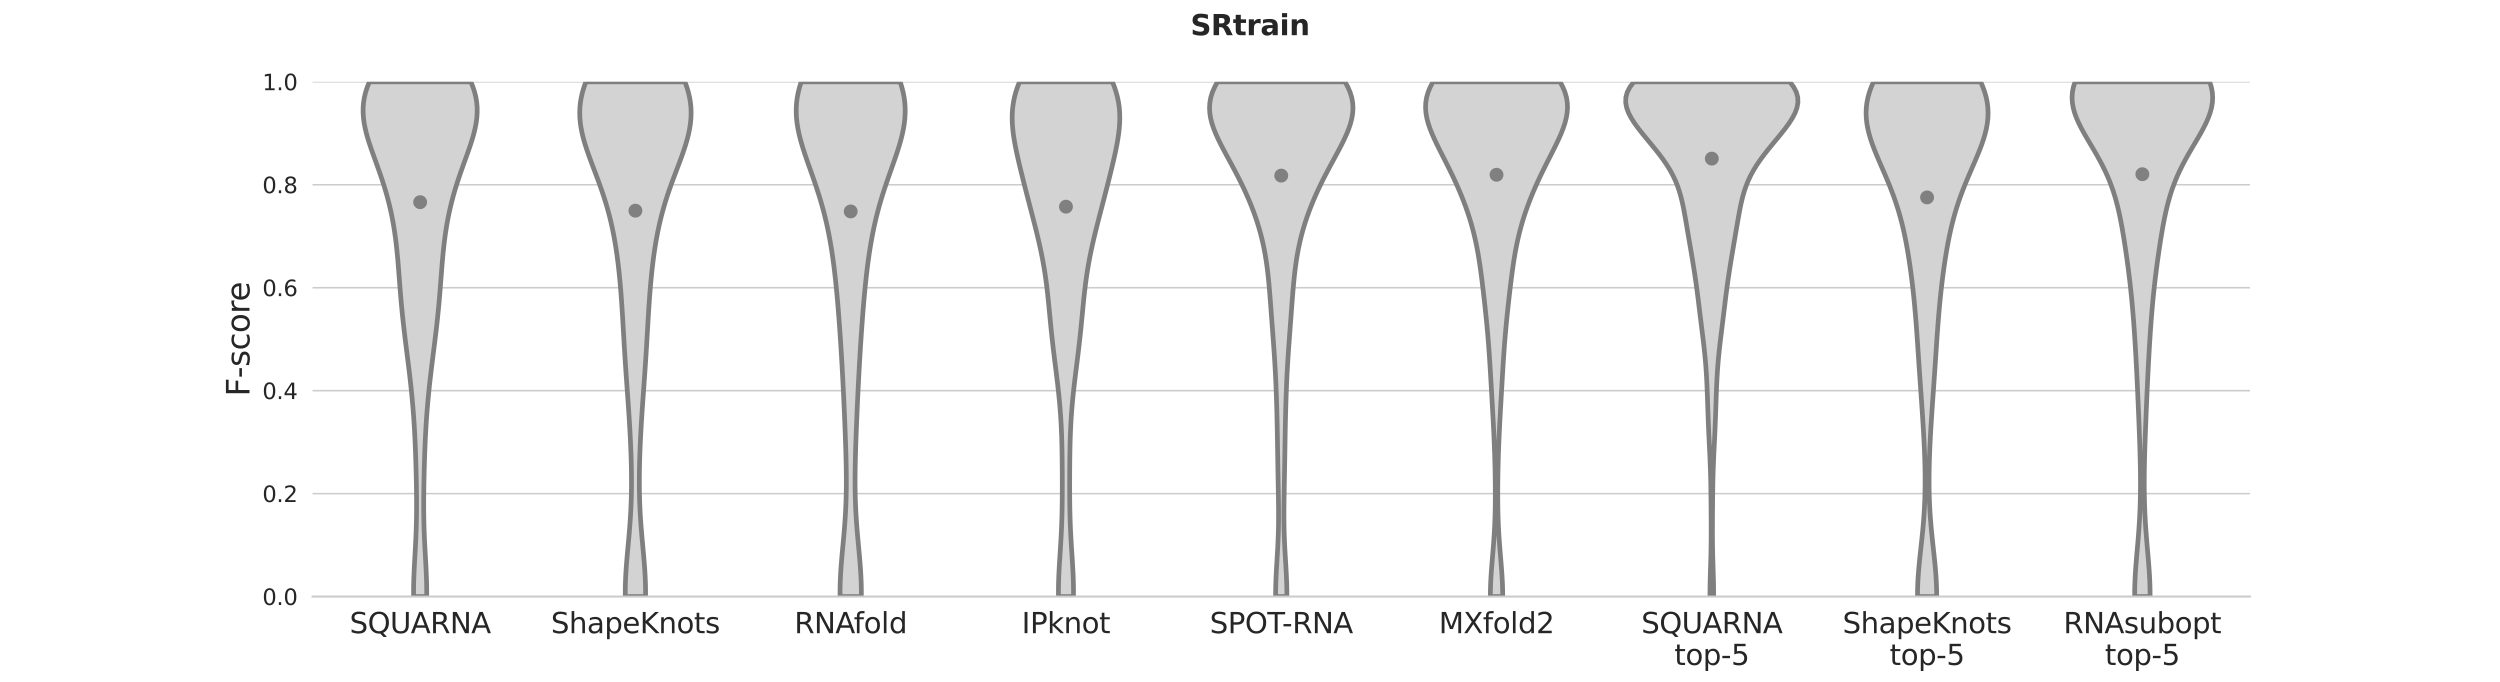 <?xml version="1.0" encoding="utf-8" standalone="no"?>
<!DOCTYPE svg PUBLIC "-//W3C//DTD SVG 1.1//EN"
  "http://www.w3.org/Graphics/SVG/1.1/DTD/svg11.dtd">
<svg xmlns:xlink="http://www.w3.org/1999/xlink" width="1584pt" height="432pt" viewBox="0 0 1584 432" xmlns="http://www.w3.org/2000/svg" version="1.1">
 <defs>
  <style type="text/css">*{stroke-linejoin: round; stroke-linecap: butt}</style>
 </defs>
 <g id="figure_1">
  <g id="patch_1">
   <path d="M 0 432 
L 1584 432 
L 1584 0 
L 0 0 
z
" style="fill: #ffffff"/>
  </g>
  <g id="axes_1">
   <g id="patch_2">
    <path d="M 198 378 
L 1425.6 378 
L 1425.6 51.84 
L 198 51.84 
z
" style="fill: #ffffff"/>
   </g>
   <g id="matplotlib.axis_1">
    <g id="xtick_1">
     <g id="text_1">
      <!-- SQUARNA -->
      <g style="fill: #262626" transform="translate(221.515 401.177)scale(0.18 -0.18)">
       <defs>
        <path id="DejaVuSans-53" d="M 3425 4513 
L 3425 3897 
Q 3066 4069 2747 4153 
Q 2428 4238 2131 4238 
Q 1616 4238 1336 4038 
Q 1056 3838 1056 3469 
Q 1056 3159 1242 3001 
Q 1428 2844 1947 2747 
L 2328 2669 
Q 3034 2534 3370 2195 
Q 3706 1856 3706 1288 
Q 3706 609 3251 259 
Q 2797 -91 1919 -91 
Q 1588 -91 1214 -16 
Q 841 59 441 206 
L 441 856 
Q 825 641 1194 531 
Q 1563 422 1919 422 
Q 2459 422 2753 634 
Q 3047 847 3047 1241 
Q 3047 1584 2836 1778 
Q 2625 1972 2144 2069 
L 1759 2144 
Q 1053 2284 737 2584 
Q 422 2884 422 3419 
Q 422 4038 858 4394 
Q 1294 4750 2059 4750 
Q 2388 4750 2728 4690 
Q 3069 4631 3425 4513 
z
" transform="scale(0.016)"/>
        <path id="DejaVuSans-51" d="M 2522 4238 
Q 1834 4238 1429 3725 
Q 1025 3213 1025 2328 
Q 1025 1447 1429 934 
Q 1834 422 2522 422 
Q 3209 422 3611 934 
Q 4013 1447 4013 2328 
Q 4013 3213 3611 3725 
Q 3209 4238 2522 4238 
z
M 3406 84 
L 4238 -825 
L 3475 -825 
L 2784 -78 
Q 2681 -84 2626 -87 
Q 2572 -91 2522 -91 
Q 1538 -91 948 567 
Q 359 1225 359 2328 
Q 359 3434 948 4092 
Q 1538 4750 2522 4750 
Q 3503 4750 4090 4092 
Q 4678 3434 4678 2328 
Q 4678 1516 4351 937 
Q 4025 359 3406 84 
z
" transform="scale(0.016)"/>
        <path id="DejaVuSans-55" d="M 556 4666 
L 1191 4666 
L 1191 1831 
Q 1191 1081 1462 751 
Q 1734 422 2344 422 
Q 2950 422 3222 751 
Q 3494 1081 3494 1831 
L 3494 4666 
L 4128 4666 
L 4128 1753 
Q 4128 841 3676 375 
Q 3225 -91 2344 -91 
Q 1459 -91 1007 375 
Q 556 841 556 1753 
L 556 4666 
z
" transform="scale(0.016)"/>
        <path id="DejaVuSans-41" d="M 2188 4044 
L 1331 1722 
L 3047 1722 
L 2188 4044 
z
M 1831 4666 
L 2547 4666 
L 4325 0 
L 3669 0 
L 3244 1197 
L 1141 1197 
L 716 0 
L 50 0 
L 1831 4666 
z
" transform="scale(0.016)"/>
        <path id="DejaVuSans-52" d="M 2841 2188 
Q 3044 2119 3236 1894 
Q 3428 1669 3622 1275 
L 4263 0 
L 3584 0 
L 2988 1197 
Q 2756 1666 2539 1819 
Q 2322 1972 1947 1972 
L 1259 1972 
L 1259 0 
L 628 0 
L 628 4666 
L 2053 4666 
Q 2853 4666 3247 4331 
Q 3641 3997 3641 3322 
Q 3641 2881 3436 2590 
Q 3231 2300 2841 2188 
z
M 1259 4147 
L 1259 2491 
L 2053 2491 
Q 2509 2491 2742 2702 
Q 2975 2913 2975 3322 
Q 2975 3731 2742 3939 
Q 2509 4147 2053 4147 
L 1259 4147 
z
" transform="scale(0.016)"/>
        <path id="DejaVuSans-4e" d="M 628 4666 
L 1478 4666 
L 3547 763 
L 3547 4666 
L 4159 4666 
L 4159 0 
L 3309 0 
L 1241 3903 
L 1241 0 
L 628 0 
L 628 4666 
z
" transform="scale(0.016)"/>
       </defs>
       <use xlink:href="#DejaVuSans-53"/>
       <use xlink:href="#DejaVuSans-51" x="63.477"/>
       <use xlink:href="#DejaVuSans-55" x="142.188"/>
       <use xlink:href="#DejaVuSans-41" x="215.381"/>
       <use xlink:href="#DejaVuSans-52" x="283.789"/>
       <use xlink:href="#DejaVuSans-4e" x="353.271"/>
       <use xlink:href="#DejaVuSans-41" x="428.076"/>
      </g>
     </g>
    </g>
    <g id="xtick_2">
     <g id="text_2">
      <!-- ShapeKnots -->
      <g style="fill: #262626" transform="translate(349.087 401.177)scale(0.18 -0.18)">
       <defs>
        <path id="DejaVuSans-68" d="M 3513 2113 
L 3513 0 
L 2938 0 
L 2938 2094 
Q 2938 2591 2744 2837 
Q 2550 3084 2163 3084 
Q 1697 3084 1428 2787 
Q 1159 2491 1159 1978 
L 1159 0 
L 581 0 
L 581 4863 
L 1159 4863 
L 1159 2956 
Q 1366 3272 1645 3428 
Q 1925 3584 2291 3584 
Q 2894 3584 3203 3211 
Q 3513 2838 3513 2113 
z
" transform="scale(0.016)"/>
        <path id="DejaVuSans-61" d="M 2194 1759 
Q 1497 1759 1228 1600 
Q 959 1441 959 1056 
Q 959 750 1161 570 
Q 1363 391 1709 391 
Q 2188 391 2477 730 
Q 2766 1069 2766 1631 
L 2766 1759 
L 2194 1759 
z
M 3341 1997 
L 3341 0 
L 2766 0 
L 2766 531 
Q 2569 213 2275 61 
Q 1981 -91 1556 -91 
Q 1019 -91 701 211 
Q 384 513 384 1019 
Q 384 1609 779 1909 
Q 1175 2209 1959 2209 
L 2766 2209 
L 2766 2266 
Q 2766 2663 2505 2880 
Q 2244 3097 1772 3097 
Q 1472 3097 1187 3025 
Q 903 2953 641 2809 
L 641 3341 
Q 956 3463 1253 3523 
Q 1550 3584 1831 3584 
Q 2591 3584 2966 3190 
Q 3341 2797 3341 1997 
z
" transform="scale(0.016)"/>
        <path id="DejaVuSans-70" d="M 1159 525 
L 1159 -1331 
L 581 -1331 
L 581 3500 
L 1159 3500 
L 1159 2969 
Q 1341 3281 1617 3432 
Q 1894 3584 2278 3584 
Q 2916 3584 3314 3078 
Q 3713 2572 3713 1747 
Q 3713 922 3314 415 
Q 2916 -91 2278 -91 
Q 1894 -91 1617 61 
Q 1341 213 1159 525 
z
M 3116 1747 
Q 3116 2381 2855 2742 
Q 2594 3103 2138 3103 
Q 1681 3103 1420 2742 
Q 1159 2381 1159 1747 
Q 1159 1113 1420 752 
Q 1681 391 2138 391 
Q 2594 391 2855 752 
Q 3116 1113 3116 1747 
z
" transform="scale(0.016)"/>
        <path id="DejaVuSans-65" d="M 3597 1894 
L 3597 1613 
L 953 1613 
Q 991 1019 1311 708 
Q 1631 397 2203 397 
Q 2534 397 2845 478 
Q 3156 559 3463 722 
L 3463 178 
Q 3153 47 2828 -22 
Q 2503 -91 2169 -91 
Q 1331 -91 842 396 
Q 353 884 353 1716 
Q 353 2575 817 3079 
Q 1281 3584 2069 3584 
Q 2775 3584 3186 3129 
Q 3597 2675 3597 1894 
z
M 3022 2063 
Q 3016 2534 2758 2815 
Q 2500 3097 2075 3097 
Q 1594 3097 1305 2825 
Q 1016 2553 972 2059 
L 3022 2063 
z
" transform="scale(0.016)"/>
        <path id="DejaVuSans-4b" d="M 628 4666 
L 1259 4666 
L 1259 2694 
L 3353 4666 
L 4166 4666 
L 1850 2491 
L 4331 0 
L 3500 0 
L 1259 2247 
L 1259 0 
L 628 0 
L 628 4666 
z
" transform="scale(0.016)"/>
        <path id="DejaVuSans-6e" d="M 3513 2113 
L 3513 0 
L 2938 0 
L 2938 2094 
Q 2938 2591 2744 2837 
Q 2550 3084 2163 3084 
Q 1697 3084 1428 2787 
Q 1159 2491 1159 1978 
L 1159 0 
L 581 0 
L 581 3500 
L 1159 3500 
L 1159 2956 
Q 1366 3272 1645 3428 
Q 1925 3584 2291 3584 
Q 2894 3584 3203 3211 
Q 3513 2838 3513 2113 
z
" transform="scale(0.016)"/>
        <path id="DejaVuSans-6f" d="M 1959 3097 
Q 1497 3097 1228 2736 
Q 959 2375 959 1747 
Q 959 1119 1226 758 
Q 1494 397 1959 397 
Q 2419 397 2687 759 
Q 2956 1122 2956 1747 
Q 2956 2369 2687 2733 
Q 2419 3097 1959 3097 
z
M 1959 3584 
Q 2709 3584 3137 3096 
Q 3566 2609 3566 1747 
Q 3566 888 3137 398 
Q 2709 -91 1959 -91 
Q 1206 -91 779 398 
Q 353 888 353 1747 
Q 353 2609 779 3096 
Q 1206 3584 1959 3584 
z
" transform="scale(0.016)"/>
        <path id="DejaVuSans-74" d="M 1172 4494 
L 1172 3500 
L 2356 3500 
L 2356 3053 
L 1172 3053 
L 1172 1153 
Q 1172 725 1289 603 
Q 1406 481 1766 481 
L 2356 481 
L 2356 0 
L 1766 0 
Q 1100 0 847 248 
Q 594 497 594 1153 
L 594 3053 
L 172 3053 
L 172 3500 
L 594 3500 
L 594 4494 
L 1172 4494 
z
" transform="scale(0.016)"/>
        <path id="DejaVuSans-73" d="M 2834 3397 
L 2834 2853 
Q 2591 2978 2328 3040 
Q 2066 3103 1784 3103 
Q 1356 3103 1142 2972 
Q 928 2841 928 2578 
Q 928 2378 1081 2264 
Q 1234 2150 1697 2047 
L 1894 2003 
Q 2506 1872 2764 1633 
Q 3022 1394 3022 966 
Q 3022 478 2636 193 
Q 2250 -91 1575 -91 
Q 1294 -91 989 -36 
Q 684 19 347 128 
L 347 722 
Q 666 556 975 473 
Q 1284 391 1588 391 
Q 1994 391 2212 530 
Q 2431 669 2431 922 
Q 2431 1156 2273 1281 
Q 2116 1406 1581 1522 
L 1381 1569 
Q 847 1681 609 1914 
Q 372 2147 372 2553 
Q 372 3047 722 3315 
Q 1072 3584 1716 3584 
Q 2034 3584 2315 3537 
Q 2597 3491 2834 3397 
z
" transform="scale(0.016)"/>
       </defs>
       <use xlink:href="#DejaVuSans-53"/>
       <use xlink:href="#DejaVuSans-68" x="63.477"/>
       <use xlink:href="#DejaVuSans-61" x="126.855"/>
       <use xlink:href="#DejaVuSans-70" x="188.135"/>
       <use xlink:href="#DejaVuSans-65" x="251.611"/>
       <use xlink:href="#DejaVuSans-4b" x="313.135"/>
       <use xlink:href="#DejaVuSans-6e" x="378.711"/>
       <use xlink:href="#DejaVuSans-6f" x="442.09"/>
       <use xlink:href="#DejaVuSans-74" x="503.271"/>
       <use xlink:href="#DejaVuSans-73" x="542.48"/>
      </g>
     </g>
    </g>
    <g id="xtick_3">
     <g id="text_3">
      <!-- RNAfold -->
      <g style="fill: #262626" transform="translate(503.294 401.177)scale(0.18 -0.18)">
       <defs>
        <path id="DejaVuSans-66" d="M 2375 4863 
L 2375 4384 
L 1825 4384 
Q 1516 4384 1395 4259 
Q 1275 4134 1275 3809 
L 1275 3500 
L 2222 3500 
L 2222 3053 
L 1275 3053 
L 1275 0 
L 697 0 
L 697 3053 
L 147 3053 
L 147 3500 
L 697 3500 
L 697 3744 
Q 697 4328 969 4595 
Q 1241 4863 1831 4863 
L 2375 4863 
z
" transform="scale(0.016)"/>
        <path id="DejaVuSans-6c" d="M 603 4863 
L 1178 4863 
L 1178 0 
L 603 0 
L 603 4863 
z
" transform="scale(0.016)"/>
        <path id="DejaVuSans-64" d="M 2906 2969 
L 2906 4863 
L 3481 4863 
L 3481 0 
L 2906 0 
L 2906 525 
Q 2725 213 2448 61 
Q 2172 -91 1784 -91 
Q 1150 -91 751 415 
Q 353 922 353 1747 
Q 353 2572 751 3078 
Q 1150 3584 1784 3584 
Q 2172 3584 2448 3432 
Q 2725 3281 2906 2969 
z
M 947 1747 
Q 947 1113 1208 752 
Q 1469 391 1925 391 
Q 2381 391 2643 752 
Q 2906 1113 2906 1747 
Q 2906 2381 2643 2742 
Q 2381 3103 1925 3103 
Q 1469 3103 1208 2742 
Q 947 2381 947 1747 
z
" transform="scale(0.016)"/>
       </defs>
       <use xlink:href="#DejaVuSans-52"/>
       <use xlink:href="#DejaVuSans-4e" x="69.482"/>
       <use xlink:href="#DejaVuSans-41" x="144.287"/>
       <use xlink:href="#DejaVuSans-66" x="209.07"/>
       <use xlink:href="#DejaVuSans-6f" x="244.275"/>
       <use xlink:href="#DejaVuSans-6c" x="305.457"/>
       <use xlink:href="#DejaVuSans-64" x="333.24"/>
      </g>
     </g>
    </g>
    <g id="xtick_4">
     <g id="text_4">
      <!-- IPknot -->
      <g style="fill: #262626" transform="translate(647.368 401.177)scale(0.18 -0.18)">
       <defs>
        <path id="DejaVuSans-49" d="M 628 4666 
L 1259 4666 
L 1259 0 
L 628 0 
L 628 4666 
z
" transform="scale(0.016)"/>
        <path id="DejaVuSans-50" d="M 1259 4147 
L 1259 2394 
L 2053 2394 
Q 2494 2394 2734 2622 
Q 2975 2850 2975 3272 
Q 2975 3691 2734 3919 
Q 2494 4147 2053 4147 
L 1259 4147 
z
M 628 4666 
L 2053 4666 
Q 2838 4666 3239 4311 
Q 3641 3956 3641 3272 
Q 3641 2581 3239 2228 
Q 2838 1875 2053 1875 
L 1259 1875 
L 1259 0 
L 628 0 
L 628 4666 
z
" transform="scale(0.016)"/>
        <path id="DejaVuSans-6b" d="M 581 4863 
L 1159 4863 
L 1159 1991 
L 2875 3500 
L 3609 3500 
L 1753 1863 
L 3688 0 
L 2938 0 
L 1159 1709 
L 1159 0 
L 581 0 
L 581 4863 
z
" transform="scale(0.016)"/>
       </defs>
       <use xlink:href="#DejaVuSans-49"/>
       <use xlink:href="#DejaVuSans-50" x="29.492"/>
       <use xlink:href="#DejaVuSans-6b" x="89.795"/>
       <use xlink:href="#DejaVuSans-6e" x="147.705"/>
       <use xlink:href="#DejaVuSans-6f" x="211.084"/>
       <use xlink:href="#DejaVuSans-74" x="272.266"/>
      </g>
     </g>
    </g>
    <g id="xtick_5">
     <g id="text_5">
      <!-- SPOT-RNA -->
      <g style="fill: #262626" transform="translate(766.509 401.177)scale(0.18 -0.18)">
       <defs>
        <path id="DejaVuSans-4f" d="M 2522 4238 
Q 1834 4238 1429 3725 
Q 1025 3213 1025 2328 
Q 1025 1447 1429 934 
Q 1834 422 2522 422 
Q 3209 422 3611 934 
Q 4013 1447 4013 2328 
Q 4013 3213 3611 3725 
Q 3209 4238 2522 4238 
z
M 2522 4750 
Q 3503 4750 4090 4092 
Q 4678 3434 4678 2328 
Q 4678 1225 4090 567 
Q 3503 -91 2522 -91 
Q 1538 -91 948 565 
Q 359 1222 359 2328 
Q 359 3434 948 4092 
Q 1538 4750 2522 4750 
z
" transform="scale(0.016)"/>
        <path id="DejaVuSans-54" d="M -19 4666 
L 3928 4666 
L 3928 4134 
L 2272 4134 
L 2272 0 
L 1638 0 
L 1638 4134 
L -19 4134 
L -19 4666 
z
" transform="scale(0.016)"/>
        <path id="DejaVuSans-2d" d="M 313 2009 
L 1997 2009 
L 1997 1497 
L 313 1497 
L 313 2009 
z
" transform="scale(0.016)"/>
       </defs>
       <use xlink:href="#DejaVuSans-53"/>
       <use xlink:href="#DejaVuSans-50" x="63.477"/>
       <use xlink:href="#DejaVuSans-4f" x="123.779"/>
       <use xlink:href="#DejaVuSans-54" x="202.49"/>
       <use xlink:href="#DejaVuSans-2d" x="254.449"/>
       <use xlink:href="#DejaVuSans-52" x="290.533"/>
       <use xlink:href="#DejaVuSans-4e" x="360.016"/>
       <use xlink:href="#DejaVuSans-41" x="434.82"/>
      </g>
     </g>
    </g>
    <g id="xtick_6">
     <g id="text_6">
      <!-- MXfold2 -->
      <g style="fill: #262626" transform="translate(911.654 401.177)scale(0.18 -0.18)">
       <defs>
        <path id="DejaVuSans-4d" d="M 628 4666 
L 1569 4666 
L 2759 1491 
L 3956 4666 
L 4897 4666 
L 4897 0 
L 4281 0 
L 4281 4097 
L 3078 897 
L 2444 897 
L 1241 4097 
L 1241 0 
L 628 0 
L 628 4666 
z
" transform="scale(0.016)"/>
        <path id="DejaVuSans-58" d="M 403 4666 
L 1081 4666 
L 2241 2931 
L 3406 4666 
L 4084 4666 
L 2584 2425 
L 4184 0 
L 3506 0 
L 2194 1984 
L 872 0 
L 191 0 
L 1856 2491 
L 403 4666 
z
" transform="scale(0.016)"/>
        <path id="DejaVuSans-32" d="M 1228 531 
L 3431 531 
L 3431 0 
L 469 0 
L 469 531 
Q 828 903 1448 1529 
Q 2069 2156 2228 2338 
Q 2531 2678 2651 2914 
Q 2772 3150 2772 3378 
Q 2772 3750 2511 3984 
Q 2250 4219 1831 4219 
Q 1534 4219 1204 4116 
Q 875 4013 500 3803 
L 500 4441 
Q 881 4594 1212 4672 
Q 1544 4750 1819 4750 
Q 2544 4750 2975 4387 
Q 3406 4025 3406 3419 
Q 3406 3131 3298 2873 
Q 3191 2616 2906 2266 
Q 2828 2175 2409 1742 
Q 1991 1309 1228 531 
z
" transform="scale(0.016)"/>
       </defs>
       <use xlink:href="#DejaVuSans-4d"/>
       <use xlink:href="#DejaVuSans-58" x="86.279"/>
       <use xlink:href="#DejaVuSans-66" x="154.785"/>
       <use xlink:href="#DejaVuSans-6f" x="189.99"/>
       <use xlink:href="#DejaVuSans-6c" x="251.172"/>
       <use xlink:href="#DejaVuSans-64" x="278.955"/>
       <use xlink:href="#DejaVuSans-32" x="342.432"/>
      </g>
     </g>
    </g>
    <g id="xtick_7">
     <g id="text_7">
      <!-- SQUARNA -->
      <g style="fill: #262626" transform="translate(1039.915 401.177)scale(0.18 -0.18)">
       <use xlink:href="#DejaVuSans-53"/>
       <use xlink:href="#DejaVuSans-51" x="63.477"/>
       <use xlink:href="#DejaVuSans-55" x="142.188"/>
       <use xlink:href="#DejaVuSans-41" x="215.381"/>
       <use xlink:href="#DejaVuSans-52" x="283.789"/>
       <use xlink:href="#DejaVuSans-4e" x="353.271"/>
       <use xlink:href="#DejaVuSans-41" x="428.076"/>
      </g>
      <!-- top-5 -->
      <g style="fill: #262626" transform="translate(1060.878 421.333)scale(0.18 -0.18)">
       <defs>
        <path id="DejaVuSans-35" d="M 691 4666 
L 3169 4666 
L 3169 4134 
L 1269 4134 
L 1269 2991 
Q 1406 3038 1543 3061 
Q 1681 3084 1819 3084 
Q 2600 3084 3056 2656 
Q 3513 2228 3513 1497 
Q 3513 744 3044 326 
Q 2575 -91 1722 -91 
Q 1428 -91 1123 -41 
Q 819 9 494 109 
L 494 744 
Q 775 591 1075 516 
Q 1375 441 1709 441 
Q 2250 441 2565 725 
Q 2881 1009 2881 1497 
Q 2881 1984 2565 2268 
Q 2250 2553 1709 2553 
Q 1456 2553 1204 2497 
Q 953 2441 691 2322 
L 691 4666 
z
" transform="scale(0.016)"/>
       </defs>
       <use xlink:href="#DejaVuSans-74"/>
       <use xlink:href="#DejaVuSans-6f" x="39.209"/>
       <use xlink:href="#DejaVuSans-70" x="100.391"/>
       <use xlink:href="#DejaVuSans-2d" x="163.867"/>
       <use xlink:href="#DejaVuSans-35" x="199.951"/>
      </g>
     </g>
    </g>
    <g id="xtick_8">
     <g id="text_8">
      <!-- ShapeKnots -->
      <g style="fill: #262626" transform="translate(1167.487 401.177)scale(0.18 -0.18)">
       <use xlink:href="#DejaVuSans-53"/>
       <use xlink:href="#DejaVuSans-68" x="63.477"/>
       <use xlink:href="#DejaVuSans-61" x="126.855"/>
       <use xlink:href="#DejaVuSans-70" x="188.135"/>
       <use xlink:href="#DejaVuSans-65" x="251.611"/>
       <use xlink:href="#DejaVuSans-4b" x="313.135"/>
       <use xlink:href="#DejaVuSans-6e" x="378.711"/>
       <use xlink:href="#DejaVuSans-6f" x="442.09"/>
       <use xlink:href="#DejaVuSans-74" x="503.271"/>
       <use xlink:href="#DejaVuSans-73" x="542.48"/>
      </g>
      <!-- top-5 -->
      <g style="fill: #262626" transform="translate(1197.278 421.333)scale(0.18 -0.18)">
       <use xlink:href="#DejaVuSans-74"/>
       <use xlink:href="#DejaVuSans-6f" x="39.209"/>
       <use xlink:href="#DejaVuSans-70" x="100.391"/>
       <use xlink:href="#DejaVuSans-2d" x="163.867"/>
       <use xlink:href="#DejaVuSans-35" x="199.951"/>
      </g>
     </g>
    </g>
    <g id="xtick_9">
     <g id="text_9">
      <!-- RNAsubopt -->
      <g style="fill: #262626" transform="translate(1307.402 401.177)scale(0.18 -0.18)">
       <defs>
        <path id="DejaVuSans-75" d="M 544 1381 
L 544 3500 
L 1119 3500 
L 1119 1403 
Q 1119 906 1312 657 
Q 1506 409 1894 409 
Q 2359 409 2629 706 
Q 2900 1003 2900 1516 
L 2900 3500 
L 3475 3500 
L 3475 0 
L 2900 0 
L 2900 538 
Q 2691 219 2414 64 
Q 2138 -91 1772 -91 
Q 1169 -91 856 284 
Q 544 659 544 1381 
z
M 1991 3584 
L 1991 3584 
z
" transform="scale(0.016)"/>
        <path id="DejaVuSans-62" d="M 3116 1747 
Q 3116 2381 2855 2742 
Q 2594 3103 2138 3103 
Q 1681 3103 1420 2742 
Q 1159 2381 1159 1747 
Q 1159 1113 1420 752 
Q 1681 391 2138 391 
Q 2594 391 2855 752 
Q 3116 1113 3116 1747 
z
M 1159 2969 
Q 1341 3281 1617 3432 
Q 1894 3584 2278 3584 
Q 2916 3584 3314 3078 
Q 3713 2572 3713 1747 
Q 3713 922 3314 415 
Q 2916 -91 2278 -91 
Q 1894 -91 1617 61 
Q 1341 213 1159 525 
L 1159 0 
L 581 0 
L 581 4863 
L 1159 4863 
L 1159 2969 
z
" transform="scale(0.016)"/>
       </defs>
       <use xlink:href="#DejaVuSans-52"/>
       <use xlink:href="#DejaVuSans-4e" x="69.482"/>
       <use xlink:href="#DejaVuSans-41" x="144.287"/>
       <use xlink:href="#DejaVuSans-73" x="212.695"/>
       <use xlink:href="#DejaVuSans-75" x="264.795"/>
       <use xlink:href="#DejaVuSans-62" x="328.174"/>
       <use xlink:href="#DejaVuSans-6f" x="391.65"/>
       <use xlink:href="#DejaVuSans-70" x="452.832"/>
       <use xlink:href="#DejaVuSans-74" x="516.309"/>
      </g>
      <!-- top-5 -->
      <g style="fill: #262626" transform="translate(1333.678 421.333)scale(0.18 -0.18)">
       <use xlink:href="#DejaVuSans-74"/>
       <use xlink:href="#DejaVuSans-6f" x="39.209"/>
       <use xlink:href="#DejaVuSans-70" x="100.391"/>
       <use xlink:href="#DejaVuSans-2d" x="163.867"/>
       <use xlink:href="#DejaVuSans-35" x="199.951"/>
      </g>
     </g>
    </g>
   </g>
   <g id="matplotlib.axis_2">
    <g id="ytick_1">
     <g id="line2d_1">
      <path d="M 198 378 
L 1425.6 378 
" clip-path="url(#pb5c8b4bbcf)" style="fill: none; stroke: #cccccc; stroke-linecap: round"/>
     </g>
     <g id="text_10">
      <!-- 0.0 -->
      <g style="fill: #262626" transform="translate(166.236 383.319)scale(0.14 -0.14)">
       <defs>
        <path id="DejaVuSans-30" d="M 2034 4250 
Q 1547 4250 1301 3770 
Q 1056 3291 1056 2328 
Q 1056 1369 1301 889 
Q 1547 409 2034 409 
Q 2525 409 2770 889 
Q 3016 1369 3016 2328 
Q 3016 3291 2770 3770 
Q 2525 4250 2034 4250 
z
M 2034 4750 
Q 2819 4750 3233 4129 
Q 3647 3509 3647 2328 
Q 3647 1150 3233 529 
Q 2819 -91 2034 -91 
Q 1250 -91 836 529 
Q 422 1150 422 2328 
Q 422 3509 836 4129 
Q 1250 4750 2034 4750 
z
" transform="scale(0.016)"/>
        <path id="DejaVuSans-2e" d="M 684 794 
L 1344 794 
L 1344 0 
L 684 0 
L 684 794 
z
" transform="scale(0.016)"/>
       </defs>
       <use xlink:href="#DejaVuSans-30"/>
       <use xlink:href="#DejaVuSans-2e" x="63.623"/>
       <use xlink:href="#DejaVuSans-30" x="95.41"/>
      </g>
     </g>
    </g>
    <g id="ytick_2">
     <g id="line2d_2">
      <path d="M 198 312.768 
L 1425.6 312.768 
" clip-path="url(#pb5c8b4bbcf)" style="fill: none; stroke: #cccccc; stroke-linecap: round"/>
     </g>
     <g id="text_11">
      <!-- 0.2 -->
      <g style="fill: #262626" transform="translate(166.236 318.087)scale(0.14 -0.14)">
       <use xlink:href="#DejaVuSans-30"/>
       <use xlink:href="#DejaVuSans-2e" x="63.623"/>
       <use xlink:href="#DejaVuSans-32" x="95.41"/>
      </g>
     </g>
    </g>
    <g id="ytick_3">
     <g id="line2d_3">
      <path d="M 198 247.536 
L 1425.6 247.536 
" clip-path="url(#pb5c8b4bbcf)" style="fill: none; stroke: #cccccc; stroke-linecap: round"/>
     </g>
     <g id="text_12">
      <!-- 0.4 -->
      <g style="fill: #262626" transform="translate(166.236 252.855)scale(0.14 -0.14)">
       <defs>
        <path id="DejaVuSans-34" d="M 2419 4116 
L 825 1625 
L 2419 1625 
L 2419 4116 
z
M 2253 4666 
L 3047 4666 
L 3047 1625 
L 3713 1625 
L 3713 1100 
L 3047 1100 
L 3047 0 
L 2419 0 
L 2419 1100 
L 313 1100 
L 313 1709 
L 2253 4666 
z
" transform="scale(0.016)"/>
       </defs>
       <use xlink:href="#DejaVuSans-30"/>
       <use xlink:href="#DejaVuSans-2e" x="63.623"/>
       <use xlink:href="#DejaVuSans-34" x="95.41"/>
      </g>
     </g>
    </g>
    <g id="ytick_4">
     <g id="line2d_4">
      <path d="M 198 182.304 
L 1425.6 182.304 
" clip-path="url(#pb5c8b4bbcf)" style="fill: none; stroke: #cccccc; stroke-linecap: round"/>
     </g>
     <g id="text_13">
      <!-- 0.6 -->
      <g style="fill: #262626" transform="translate(166.236 187.623)scale(0.14 -0.14)">
       <defs>
        <path id="DejaVuSans-36" d="M 2113 2584 
Q 1688 2584 1439 2293 
Q 1191 2003 1191 1497 
Q 1191 994 1439 701 
Q 1688 409 2113 409 
Q 2538 409 2786 701 
Q 3034 994 3034 1497 
Q 3034 2003 2786 2293 
Q 2538 2584 2113 2584 
z
M 3366 4563 
L 3366 3988 
Q 3128 4100 2886 4159 
Q 2644 4219 2406 4219 
Q 1781 4219 1451 3797 
Q 1122 3375 1075 2522 
Q 1259 2794 1537 2939 
Q 1816 3084 2150 3084 
Q 2853 3084 3261 2657 
Q 3669 2231 3669 1497 
Q 3669 778 3244 343 
Q 2819 -91 2113 -91 
Q 1303 -91 875 529 
Q 447 1150 447 2328 
Q 447 3434 972 4092 
Q 1497 4750 2381 4750 
Q 2619 4750 2861 4703 
Q 3103 4656 3366 4563 
z
" transform="scale(0.016)"/>
       </defs>
       <use xlink:href="#DejaVuSans-30"/>
       <use xlink:href="#DejaVuSans-2e" x="63.623"/>
       <use xlink:href="#DejaVuSans-36" x="95.41"/>
      </g>
     </g>
    </g>
    <g id="ytick_5">
     <g id="line2d_5">
      <path d="M 198 117.072 
L 1425.6 117.072 
" clip-path="url(#pb5c8b4bbcf)" style="fill: none; stroke: #cccccc; stroke-linecap: round"/>
     </g>
     <g id="text_14">
      <!-- 0.8 -->
      <g style="fill: #262626" transform="translate(166.236 122.391)scale(0.14 -0.14)">
       <defs>
        <path id="DejaVuSans-38" d="M 2034 2216 
Q 1584 2216 1326 1975 
Q 1069 1734 1069 1313 
Q 1069 891 1326 650 
Q 1584 409 2034 409 
Q 2484 409 2743 651 
Q 3003 894 3003 1313 
Q 3003 1734 2745 1975 
Q 2488 2216 2034 2216 
z
M 1403 2484 
Q 997 2584 770 2862 
Q 544 3141 544 3541 
Q 544 4100 942 4425 
Q 1341 4750 2034 4750 
Q 2731 4750 3128 4425 
Q 3525 4100 3525 3541 
Q 3525 3141 3298 2862 
Q 3072 2584 2669 2484 
Q 3125 2378 3379 2068 
Q 3634 1759 3634 1313 
Q 3634 634 3220 271 
Q 2806 -91 2034 -91 
Q 1263 -91 848 271 
Q 434 634 434 1313 
Q 434 1759 690 2068 
Q 947 2378 1403 2484 
z
M 1172 3481 
Q 1172 3119 1398 2916 
Q 1625 2713 2034 2713 
Q 2441 2713 2670 2916 
Q 2900 3119 2900 3481 
Q 2900 3844 2670 4047 
Q 2441 4250 2034 4250 
Q 1625 4250 1398 4047 
Q 1172 3844 1172 3481 
z
" transform="scale(0.016)"/>
       </defs>
       <use xlink:href="#DejaVuSans-30"/>
       <use xlink:href="#DejaVuSans-2e" x="63.623"/>
       <use xlink:href="#DejaVuSans-38" x="95.41"/>
      </g>
     </g>
    </g>
    <g id="ytick_6">
     <g id="line2d_6">
      <path d="M 198 51.84 
L 1425.6 51.84 
" clip-path="url(#pb5c8b4bbcf)" style="fill: none; stroke: #cccccc; stroke-linecap: round"/>
     </g>
     <g id="text_15">
      <!-- 1.0 -->
      <g style="fill: #262626" transform="translate(166.236 57.159)scale(0.14 -0.14)">
       <defs>
        <path id="DejaVuSans-31" d="M 794 531 
L 1825 531 
L 1825 4091 
L 703 3866 
L 703 4441 
L 1819 4666 
L 2450 4666 
L 2450 531 
L 3481 531 
L 3481 0 
L 794 0 
L 794 531 
z
" transform="scale(0.016)"/>
       </defs>
       <use xlink:href="#DejaVuSans-31"/>
       <use xlink:href="#DejaVuSans-2e" x="63.623"/>
       <use xlink:href="#DejaVuSans-30" x="95.41"/>
      </g>
     </g>
    </g>
    <g id="text_16">
     <!-- F-score -->
     <g style="fill: #262626" transform="translate(158.076 251.145)rotate(-90)scale(0.2 -0.2)">
      <defs>
       <path id="DejaVuSans-46" d="M 628 4666 
L 3309 4666 
L 3309 4134 
L 1259 4134 
L 1259 2759 
L 3109 2759 
L 3109 2228 
L 1259 2228 
L 1259 0 
L 628 0 
L 628 4666 
z
" transform="scale(0.016)"/>
       <path id="DejaVuSans-63" d="M 3122 3366 
L 3122 2828 
Q 2878 2963 2633 3030 
Q 2388 3097 2138 3097 
Q 1578 3097 1268 2742 
Q 959 2388 959 1747 
Q 959 1106 1268 751 
Q 1578 397 2138 397 
Q 2388 397 2633 464 
Q 2878 531 3122 666 
L 3122 134 
Q 2881 22 2623 -34 
Q 2366 -91 2075 -91 
Q 1284 -91 818 406 
Q 353 903 353 1747 
Q 353 2603 823 3093 
Q 1294 3584 2113 3584 
Q 2378 3584 2631 3529 
Q 2884 3475 3122 3366 
z
" transform="scale(0.016)"/>
       <path id="DejaVuSans-72" d="M 2631 2963 
Q 2534 3019 2420 3045 
Q 2306 3072 2169 3072 
Q 1681 3072 1420 2755 
Q 1159 2438 1159 1844 
L 1159 0 
L 581 0 
L 581 3500 
L 1159 3500 
L 1159 2956 
Q 1341 3275 1631 3429 
Q 1922 3584 2338 3584 
Q 2397 3584 2469 3576 
Q 2541 3569 2628 3553 
L 2631 2963 
z
" transform="scale(0.016)"/>
      </defs>
      <use xlink:href="#DejaVuSans-46"/>
      <use xlink:href="#DejaVuSans-2d" x="57.52"/>
      <use xlink:href="#DejaVuSans-73" x="93.604"/>
      <use xlink:href="#DejaVuSans-63" x="145.703"/>
      <use xlink:href="#DejaVuSans-6f" x="200.684"/>
      <use xlink:href="#DejaVuSans-72" x="261.865"/>
      <use xlink:href="#DejaVuSans-65" x="300.729"/>
     </g>
    </g>
   </g>
   <g id="PolyCollection_1">
    <defs>
     <path id="m08298deb9d" d="M 270.349 -54 
L 262.051 -54 
L 262.037 -57.295 
L 262.069 -60.589 
L 262.143 -63.884 
L 262.254 -67.178 
L 262.395 -70.473 
L 262.559 -73.767 
L 262.738 -77.062 
L 262.923 -80.356 
L 263.106 -83.651 
L 263.281 -86.945 
L 263.441 -90.24 
L 263.582 -93.535 
L 263.701 -96.829 
L 263.795 -100.124 
L 263.866 -103.418 
L 263.912 -106.713 
L 263.936 -110.007 
L 263.939 -113.302 
L 263.924 -116.596 
L 263.893 -119.891 
L 263.848 -123.185 
L 263.791 -126.48 
L 263.723 -129.775 
L 263.646 -133.069 
L 263.559 -136.364 
L 263.462 -139.658 
L 263.356 -142.953 
L 263.238 -146.247 
L 263.107 -149.542 
L 262.963 -152.836 
L 262.803 -156.131 
L 262.626 -159.425 
L 262.431 -162.72 
L 262.218 -166.015 
L 261.984 -169.309 
L 261.729 -172.604 
L 261.454 -175.898 
L 261.158 -179.193 
L 260.841 -182.487 
L 260.506 -185.782 
L 260.152 -189.076 
L 259.781 -192.371 
L 259.396 -195.665 
L 258.999 -198.96 
L 258.593 -202.255 
L 258.18 -205.549 
L 257.764 -208.844 
L 257.348 -212.138 
L 256.936 -215.433 
L 256.531 -218.727 
L 256.136 -222.022 
L 255.753 -225.316 
L 255.386 -228.611 
L 255.036 -231.905 
L 254.704 -235.2 
L 254.389 -238.495 
L 254.093 -241.789 
L 253.812 -245.084 
L 253.544 -248.378 
L 253.286 -251.673 
L 253.034 -254.967 
L 252.782 -258.262 
L 252.526 -261.556 
L 252.259 -264.851 
L 251.975 -268.145 
L 251.667 -271.44 
L 251.331 -274.735 
L 250.959 -278.029 
L 250.546 -281.324 
L 250.087 -284.618 
L 249.578 -287.913 
L 249.013 -291.207 
L 248.39 -294.502 
L 247.706 -297.796 
L 246.959 -301.091 
L 246.147 -304.385 
L 245.272 -307.68 
L 244.332 -310.975 
L 243.333 -314.269 
L 242.277 -317.564 
L 241.171 -320.858 
L 240.025 -324.153 
L 238.85 -327.447 
L 237.66 -330.742 
L 236.473 -334.036 
L 235.31 -337.331 
L 234.195 -340.625 
L 233.154 -343.92 
L 232.215 -347.215 
L 231.408 -350.509 
L 230.762 -353.804 
L 230.308 -357.098 
L 230.071 -360.393 
L 230.073 -363.687 
L 230.333 -366.982 
L 230.862 -370.276 
L 231.662 -373.571 
L 232.73 -376.865 
L 234.051 -380.16 
L 298.349 -380.16 
L 298.349 -380.16 
L 299.67 -376.865 
L 300.738 -373.571 
L 301.538 -370.276 
L 302.067 -366.982 
L 302.327 -363.687 
L 302.329 -360.393 
L 302.092 -357.098 
L 301.638 -353.804 
L 300.992 -350.509 
L 300.185 -347.215 
L 299.246 -343.92 
L 298.205 -340.625 
L 297.09 -337.331 
L 295.927 -334.036 
L 294.74 -330.742 
L 293.55 -327.447 
L 292.375 -324.153 
L 291.229 -320.858 
L 290.123 -317.564 
L 289.067 -314.269 
L 288.068 -310.975 
L 287.128 -307.68 
L 286.253 -304.385 
L 285.441 -301.091 
L 284.694 -297.796 
L 284.01 -294.502 
L 283.387 -291.207 
L 282.822 -287.913 
L 282.313 -284.618 
L 281.854 -281.324 
L 281.441 -278.029 
L 281.069 -274.735 
L 280.733 -271.44 
L 280.425 -268.145 
L 280.141 -264.851 
L 279.874 -261.556 
L 279.618 -258.262 
L 279.366 -254.967 
L 279.114 -251.673 
L 278.856 -248.378 
L 278.588 -245.084 
L 278.307 -241.789 
L 278.011 -238.495 
L 277.696 -235.2 
L 277.364 -231.905 
L 277.014 -228.611 
L 276.647 -225.316 
L 276.264 -222.022 
L 275.869 -218.727 
L 275.464 -215.433 
L 275.052 -212.138 
L 274.636 -208.844 
L 274.22 -205.549 
L 273.807 -202.255 
L 273.401 -198.96 
L 273.004 -195.665 
L 272.619 -192.371 
L 272.248 -189.076 
L 271.894 -185.782 
L 271.559 -182.487 
L 271.242 -179.193 
L 270.946 -175.898 
L 270.671 -172.604 
L 270.416 -169.309 
L 270.182 -166.015 
L 269.969 -162.72 
L 269.774 -159.425 
L 269.597 -156.131 
L 269.437 -152.836 
L 269.293 -149.542 
L 269.162 -146.247 
L 269.044 -142.953 
L 268.938 -139.658 
L 268.841 -136.364 
L 268.754 -133.069 
L 268.677 -129.775 
L 268.609 -126.48 
L 268.552 -123.185 
L 268.507 -119.891 
L 268.476 -116.596 
L 268.461 -113.302 
L 268.464 -110.007 
L 268.488 -106.713 
L 268.534 -103.418 
L 268.605 -100.124 
L 268.699 -96.829 
L 268.818 -93.535 
L 268.959 -90.24 
L 269.119 -86.945 
L 269.294 -83.651 
L 269.477 -80.356 
L 269.662 -77.062 
L 269.841 -73.767 
L 270.005 -70.473 
L 270.146 -67.178 
L 270.257 -63.884 
L 270.331 -60.589 
L 270.363 -57.295 
L 270.349 -54 
z
" style="stroke: #7f7f7f; stroke-width: 3"/>
    </defs>
    <g clip-path="url(#pb5c8b4bbcf)">
     <use xlink:href="#m08298deb9d" x="0" y="432" style="fill: #d3d3d3; stroke: #7f7f7f; stroke-width: 3"/>
    </g>
   </g>
   <g id="PolyCollection_2">
    <defs>
     <path id="m99aa0cad13" d="M 409.028 -54 
L 396.172 -54 
L 396.16 -57.295 
L 396.204 -60.589 
L 396.304 -63.884 
L 396.454 -67.178 
L 396.649 -70.473 
L 396.882 -73.767 
L 397.144 -77.062 
L 397.429 -80.356 
L 397.727 -83.651 
L 398.029 -86.945 
L 398.329 -90.24 
L 398.619 -93.535 
L 398.892 -96.829 
L 399.144 -100.124 
L 399.371 -103.418 
L 399.569 -106.713 
L 399.737 -110.007 
L 399.874 -113.302 
L 399.979 -116.596 
L 400.054 -119.891 
L 400.098 -123.185 
L 400.115 -126.48 
L 400.106 -129.775 
L 400.071 -133.069 
L 400.014 -136.364 
L 399.936 -139.658 
L 399.838 -142.953 
L 399.721 -146.247 
L 399.588 -149.542 
L 399.439 -152.836 
L 399.276 -156.131 
L 399.098 -159.425 
L 398.909 -162.72 
L 398.708 -166.015 
L 398.497 -169.309 
L 398.278 -172.604 
L 398.052 -175.898 
L 397.821 -179.193 
L 397.586 -182.487 
L 397.35 -185.782 
L 397.114 -189.076 
L 396.88 -192.371 
L 396.649 -195.665 
L 396.423 -198.96 
L 396.203 -202.255 
L 395.989 -205.549 
L 395.78 -208.844 
L 395.578 -212.138 
L 395.381 -215.433 
L 395.187 -218.727 
L 394.996 -222.022 
L 394.805 -225.316 
L 394.611 -228.611 
L 394.413 -231.905 
L 394.208 -235.2 
L 393.994 -238.495 
L 393.767 -241.789 
L 393.526 -245.084 
L 393.268 -248.378 
L 392.99 -251.673 
L 392.69 -254.967 
L 392.365 -258.262 
L 392.014 -261.556 
L 391.633 -264.851 
L 391.218 -268.145 
L 390.768 -271.44 
L 390.279 -274.735 
L 389.746 -278.029 
L 389.167 -281.324 
L 388.537 -284.618 
L 387.854 -287.913 
L 387.113 -291.207 
L 386.312 -294.502 
L 385.449 -297.796 
L 384.523 -301.091 
L 383.535 -304.385 
L 382.486 -307.68 
L 381.381 -310.975 
L 380.225 -314.269 
L 379.028 -317.564 
L 377.799 -320.858 
L 376.553 -324.153 
L 375.305 -327.447 
L 374.074 -330.742 
L 372.879 -334.036 
L 371.742 -337.331 
L 370.686 -340.625 
L 369.734 -343.92 
L 368.91 -347.215 
L 368.236 -350.509 
L 367.733 -353.804 
L 367.418 -357.098 
L 367.308 -360.393 
L 367.413 -363.687 
L 367.739 -366.982 
L 368.29 -370.276 
L 369.061 -373.571 
L 370.043 -376.865 
L 371.224 -380.16 
L 433.976 -380.16 
L 433.976 -380.16 
L 435.157 -376.865 
L 436.139 -373.571 
L 436.91 -370.276 
L 437.461 -366.982 
L 437.787 -363.687 
L 437.892 -360.393 
L 437.782 -357.098 
L 437.467 -353.804 
L 436.964 -350.509 
L 436.29 -347.215 
L 435.466 -343.92 
L 434.514 -340.625 
L 433.458 -337.331 
L 432.321 -334.036 
L 431.126 -330.742 
L 429.895 -327.447 
L 428.647 -324.153 
L 427.401 -320.858 
L 426.172 -317.564 
L 424.975 -314.269 
L 423.819 -310.975 
L 422.714 -307.68 
L 421.665 -304.385 
L 420.677 -301.091 
L 419.751 -297.796 
L 418.888 -294.502 
L 418.087 -291.207 
L 417.346 -287.913 
L 416.663 -284.618 
L 416.033 -281.324 
L 415.454 -278.029 
L 414.921 -274.735 
L 414.432 -271.44 
L 413.982 -268.145 
L 413.567 -264.851 
L 413.186 -261.556 
L 412.835 -258.262 
L 412.51 -254.967 
L 412.21 -251.673 
L 411.932 -248.378 
L 411.674 -245.084 
L 411.433 -241.789 
L 411.206 -238.495 
L 410.992 -235.2 
L 410.787 -231.905 
L 410.589 -228.611 
L 410.395 -225.316 
L 410.204 -222.022 
L 410.013 -218.727 
L 409.819 -215.433 
L 409.622 -212.138 
L 409.42 -208.844 
L 409.211 -205.549 
L 408.997 -202.255 
L 408.777 -198.96 
L 408.551 -195.665 
L 408.32 -192.371 
L 408.086 -189.076 
L 407.85 -185.782 
L 407.614 -182.487 
L 407.379 -179.193 
L 407.148 -175.898 
L 406.922 -172.604 
L 406.703 -169.309 
L 406.492 -166.015 
L 406.291 -162.72 
L 406.102 -159.425 
L 405.924 -156.131 
L 405.761 -152.836 
L 405.612 -149.542 
L 405.479 -146.247 
L 405.362 -142.953 
L 405.264 -139.658 
L 405.186 -136.364 
L 405.129 -133.069 
L 405.094 -129.775 
L 405.085 -126.48 
L 405.102 -123.185 
L 405.146 -119.891 
L 405.221 -116.596 
L 405.326 -113.302 
L 405.463 -110.007 
L 405.631 -106.713 
L 405.829 -103.418 
L 406.056 -100.124 
L 406.308 -96.829 
L 406.581 -93.535 
L 406.871 -90.24 
L 407.171 -86.945 
L 407.473 -83.651 
L 407.771 -80.356 
L 408.056 -77.062 
L 408.318 -73.767 
L 408.551 -70.473 
L 408.746 -67.178 
L 408.896 -63.884 
L 408.996 -60.589 
L 409.04 -57.295 
L 409.028 -54 
z
" style="stroke: #7f7f7f; stroke-width: 3"/>
    </defs>
    <g clip-path="url(#pb5c8b4bbcf)">
     <use xlink:href="#m99aa0cad13" x="0" y="432" style="fill: #d3d3d3; stroke: #7f7f7f; stroke-width: 3"/>
    </g>
   </g>
   <g id="PolyCollection_3">
    <defs>
     <path id="m1bb6b6a3a0" d="M 545.741 -54 
L 532.259 -54 
L 532.246 -57.295 
L 532.291 -60.589 
L 532.391 -63.884 
L 532.541 -67.178 
L 532.737 -70.473 
L 532.97 -73.767 
L 533.234 -77.062 
L 533.519 -80.356 
L 533.819 -83.651 
L 534.124 -86.945 
L 534.427 -90.24 
L 534.72 -93.535 
L 534.996 -96.829 
L 535.251 -100.124 
L 535.48 -103.418 
L 535.681 -106.713 
L 535.85 -110.007 
L 535.987 -113.302 
L 536.093 -116.596 
L 536.168 -119.891 
L 536.213 -123.185 
L 536.23 -126.48 
L 536.223 -129.775 
L 536.194 -133.069 
L 536.144 -136.364 
L 536.078 -139.658 
L 535.997 -142.953 
L 535.904 -146.247 
L 535.801 -149.542 
L 535.689 -152.836 
L 535.57 -156.131 
L 535.445 -159.425 
L 535.315 -162.72 
L 535.181 -166.015 
L 535.042 -169.309 
L 534.899 -172.604 
L 534.752 -175.898 
L 534.6 -179.193 
L 534.444 -182.487 
L 534.283 -185.782 
L 534.117 -189.076 
L 533.947 -192.371 
L 533.77 -195.665 
L 533.589 -198.96 
L 533.402 -202.255 
L 533.209 -205.549 
L 533.01 -208.844 
L 532.805 -212.138 
L 532.594 -215.433 
L 532.376 -218.727 
L 532.151 -222.022 
L 531.919 -225.316 
L 531.678 -228.611 
L 531.428 -231.905 
L 531.169 -235.2 
L 530.899 -238.495 
L 530.616 -241.789 
L 530.32 -245.084 
L 530.009 -248.378 
L 529.681 -251.673 
L 529.334 -254.967 
L 528.966 -258.262 
L 528.575 -261.556 
L 528.158 -264.851 
L 527.713 -268.145 
L 527.236 -271.44 
L 526.724 -274.735 
L 526.174 -278.029 
L 525.583 -281.324 
L 524.948 -284.618 
L 524.266 -287.913 
L 523.534 -291.207 
L 522.75 -294.502 
L 521.913 -297.796 
L 521.022 -301.091 
L 520.078 -304.385 
L 519.082 -307.68 
L 518.039 -310.975 
L 516.953 -314.269 
L 515.831 -317.564 
L 514.682 -320.858 
L 513.517 -324.153 
L 512.35 -327.447 
L 511.195 -330.742 
L 510.069 -334.036 
L 508.991 -337.331 
L 507.981 -340.625 
L 507.06 -343.92 
L 506.247 -347.215 
L 505.565 -350.509 
L 505.033 -353.804 
L 504.668 -357.098 
L 504.487 -360.393 
L 504.5 -363.687 
L 504.719 -366.982 
L 505.145 -370.276 
L 505.781 -373.571 
L 506.621 -376.865 
L 507.654 -380.16 
L 570.346 -380.16 
L 570.346 -380.16 
L 571.379 -376.865 
L 572.219 -373.571 
L 572.855 -370.276 
L 573.281 -366.982 
L 573.5 -363.687 
L 573.513 -360.393 
L 573.332 -357.098 
L 572.967 -353.804 
L 572.435 -350.509 
L 571.753 -347.215 
L 570.94 -343.92 
L 570.019 -340.625 
L 569.009 -337.331 
L 567.931 -334.036 
L 566.805 -330.742 
L 565.65 -327.447 
L 564.483 -324.153 
L 563.318 -320.858 
L 562.169 -317.564 
L 561.047 -314.269 
L 559.961 -310.975 
L 558.918 -307.68 
L 557.922 -304.385 
L 556.978 -301.091 
L 556.087 -297.796 
L 555.25 -294.502 
L 554.466 -291.207 
L 553.734 -287.913 
L 553.052 -284.618 
L 552.417 -281.324 
L 551.826 -278.029 
L 551.276 -274.735 
L 550.764 -271.44 
L 550.287 -268.145 
L 549.842 -264.851 
L 549.425 -261.556 
L 549.034 -258.262 
L 548.666 -254.967 
L 548.319 -251.673 
L 547.991 -248.378 
L 547.68 -245.084 
L 547.384 -241.789 
L 547.101 -238.495 
L 546.831 -235.2 
L 546.572 -231.905 
L 546.322 -228.611 
L 546.081 -225.316 
L 545.849 -222.022 
L 545.624 -218.727 
L 545.406 -215.433 
L 545.195 -212.138 
L 544.99 -208.844 
L 544.791 -205.549 
L 544.598 -202.255 
L 544.411 -198.96 
L 544.23 -195.665 
L 544.053 -192.371 
L 543.883 -189.076 
L 543.717 -185.782 
L 543.556 -182.487 
L 543.4 -179.193 
L 543.248 -175.898 
L 543.101 -172.604 
L 542.958 -169.309 
L 542.819 -166.015 
L 542.685 -162.72 
L 542.555 -159.425 
L 542.43 -156.131 
L 542.311 -152.836 
L 542.199 -149.542 
L 542.096 -146.247 
L 542.003 -142.953 
L 541.922 -139.658 
L 541.856 -136.364 
L 541.806 -133.069 
L 541.777 -129.775 
L 541.77 -126.48 
L 541.787 -123.185 
L 541.832 -119.891 
L 541.907 -116.596 
L 542.013 -113.302 
L 542.15 -110.007 
L 542.319 -106.713 
L 542.52 -103.418 
L 542.749 -100.124 
L 543.004 -96.829 
L 543.28 -93.535 
L 543.573 -90.24 
L 543.876 -86.945 
L 544.181 -83.651 
L 544.481 -80.356 
L 544.766 -77.062 
L 545.03 -73.767 
L 545.263 -70.473 
L 545.459 -67.178 
L 545.609 -63.884 
L 545.709 -60.589 
L 545.754 -57.295 
L 545.741 -54 
z
" style="stroke: #7f7f7f; stroke-width: 3"/>
    </defs>
    <g clip-path="url(#pb5c8b4bbcf)">
     <use xlink:href="#m1bb6b6a3a0" x="0" y="432" style="fill: #d3d3d3; stroke: #7f7f7f; stroke-width: 3"/>
    </g>
   </g>
   <g id="PolyCollection_4">
    <defs>
     <path id="m0a76420d01" d="M 680.159 -54 
L 670.641 -54 
L 670.623 -57.295 
L 670.655 -60.589 
L 670.734 -63.884 
L 670.855 -67.178 
L 671.011 -70.473 
L 671.193 -73.767 
L 671.395 -77.062 
L 671.605 -80.356 
L 671.818 -83.651 
L 672.024 -86.945 
L 672.218 -90.24 
L 672.395 -93.535 
L 672.551 -96.829 
L 672.686 -100.124 
L 672.797 -103.418 
L 672.886 -106.713 
L 672.954 -110.007 
L 673.003 -113.302 
L 673.037 -116.596 
L 673.057 -119.891 
L 673.065 -123.185 
L 673.065 -126.48 
L 673.057 -129.775 
L 673.042 -133.069 
L 673.019 -136.364 
L 672.989 -139.658 
L 672.948 -142.953 
L 672.895 -146.247 
L 672.828 -149.542 
L 672.743 -152.836 
L 672.637 -156.131 
L 672.507 -159.425 
L 672.351 -162.72 
L 672.166 -166.015 
L 671.951 -169.309 
L 671.705 -172.604 
L 671.429 -175.898 
L 671.123 -179.193 
L 670.79 -182.487 
L 670.432 -185.782 
L 670.054 -189.076 
L 669.659 -192.371 
L 669.253 -195.665 
L 668.841 -198.96 
L 668.428 -202.255 
L 668.018 -205.549 
L 667.615 -208.844 
L 667.224 -212.138 
L 666.846 -215.433 
L 666.483 -218.727 
L 666.134 -222.022 
L 665.799 -225.316 
L 665.474 -228.611 
L 665.156 -231.905 
L 664.84 -235.2 
L 664.52 -238.495 
L 664.19 -241.789 
L 663.843 -245.084 
L 663.473 -248.378 
L 663.073 -251.673 
L 662.638 -254.967 
L 662.163 -258.262 
L 661.645 -261.556 
L 661.083 -264.851 
L 660.475 -268.145 
L 659.823 -271.44 
L 659.129 -274.735 
L 658.397 -278.029 
L 657.631 -281.324 
L 656.836 -284.618 
L 656.018 -287.913 
L 655.182 -291.207 
L 654.334 -294.502 
L 653.479 -297.796 
L 652.621 -301.091 
L 651.762 -304.385 
L 650.907 -307.68 
L 650.056 -310.975 
L 649.213 -314.269 
L 648.377 -317.564 
L 647.552 -320.858 
L 646.74 -324.153 
L 645.945 -327.447 
L 645.173 -330.742 
L 644.433 -334.036 
L 643.734 -337.331 
L 643.09 -340.625 
L 642.517 -343.92 
L 642.031 -347.215 
L 641.653 -350.509 
L 641.404 -353.804 
L 641.303 -357.098 
L 641.37 -360.393 
L 641.623 -363.687 
L 642.076 -366.982 
L 642.737 -370.276 
L 643.61 -373.571 
L 644.692 -376.865 
L 645.975 -380.16 
L 704.825 -380.16 
L 704.825 -380.16 
L 706.108 -376.865 
L 707.19 -373.571 
L 708.063 -370.276 
L 708.724 -366.982 
L 709.177 -363.687 
L 709.43 -360.393 
L 709.497 -357.098 
L 709.396 -353.804 
L 709.147 -350.509 
L 708.769 -347.215 
L 708.283 -343.92 
L 707.71 -340.625 
L 707.066 -337.331 
L 706.367 -334.036 
L 705.627 -330.742 
L 704.855 -327.447 
L 704.06 -324.153 
L 703.248 -320.858 
L 702.423 -317.564 
L 701.587 -314.269 
L 700.744 -310.975 
L 699.893 -307.68 
L 699.038 -304.385 
L 698.179 -301.091 
L 697.321 -297.796 
L 696.466 -294.502 
L 695.618 -291.207 
L 694.782 -287.913 
L 693.964 -284.618 
L 693.169 -281.324 
L 692.403 -278.029 
L 691.671 -274.735 
L 690.977 -271.44 
L 690.325 -268.145 
L 689.717 -264.851 
L 689.155 -261.556 
L 688.637 -258.262 
L 688.162 -254.967 
L 687.727 -251.673 
L 687.327 -248.378 
L 686.957 -245.084 
L 686.61 -241.789 
L 686.28 -238.495 
L 685.96 -235.2 
L 685.644 -231.905 
L 685.326 -228.611 
L 685.001 -225.316 
L 684.666 -222.022 
L 684.317 -218.727 
L 683.954 -215.433 
L 683.576 -212.138 
L 683.185 -208.844 
L 682.782 -205.549 
L 682.372 -202.255 
L 681.959 -198.96 
L 681.547 -195.665 
L 681.141 -192.371 
L 680.746 -189.076 
L 680.368 -185.782 
L 680.01 -182.487 
L 679.677 -179.193 
L 679.371 -175.898 
L 679.095 -172.604 
L 678.849 -169.309 
L 678.634 -166.015 
L 678.449 -162.72 
L 678.293 -159.425 
L 678.163 -156.131 
L 678.057 -152.836 
L 677.972 -149.542 
L 677.905 -146.247 
L 677.852 -142.953 
L 677.811 -139.658 
L 677.781 -136.364 
L 677.758 -133.069 
L 677.743 -129.775 
L 677.735 -126.48 
L 677.735 -123.185 
L 677.743 -119.891 
L 677.763 -116.596 
L 677.797 -113.302 
L 677.846 -110.007 
L 677.914 -106.713 
L 678.003 -103.418 
L 678.114 -100.124 
L 678.249 -96.829 
L 678.405 -93.535 
L 678.582 -90.24 
L 678.776 -86.945 
L 678.982 -83.651 
L 679.195 -80.356 
L 679.405 -77.062 
L 679.607 -73.767 
L 679.789 -70.473 
L 679.945 -67.178 
L 680.066 -63.884 
L 680.145 -60.589 
L 680.177 -57.295 
L 680.159 -54 
z
" style="stroke: #7f7f7f; stroke-width: 3"/>
    </defs>
    <g clip-path="url(#pb5c8b4bbcf)">
     <use xlink:href="#m0a76420d01" x="0" y="432" style="fill: #d3d3d3; stroke: #7f7f7f; stroke-width: 3"/>
    </g>
   </g>
   <g id="PolyCollection_5">
    <defs>
     <path id="mcc7486bbed" d="M 815.371 -54 
L 808.229 -54 
L 808.239 -57.295 
L 808.298 -60.589 
L 808.402 -63.884 
L 808.544 -67.178 
L 808.714 -70.473 
L 808.904 -73.767 
L 809.102 -77.062 
L 809.299 -80.356 
L 809.486 -83.651 
L 809.655 -86.945 
L 809.801 -90.24 
L 809.919 -93.535 
L 810.007 -96.829 
L 810.066 -100.124 
L 810.097 -103.418 
L 810.102 -106.713 
L 810.086 -110.007 
L 810.053 -113.302 
L 810.007 -116.596 
L 809.953 -119.891 
L 809.893 -123.185 
L 809.832 -126.48 
L 809.771 -129.775 
L 809.712 -133.069 
L 809.656 -136.364 
L 809.601 -139.658 
L 809.548 -142.953 
L 809.496 -146.247 
L 809.444 -149.542 
L 809.39 -152.836 
L 809.333 -156.131 
L 809.272 -159.425 
L 809.206 -162.72 
L 809.134 -166.015 
L 809.056 -169.309 
L 808.971 -172.604 
L 808.877 -175.898 
L 808.774 -179.193 
L 808.66 -182.487 
L 808.536 -185.782 
L 808.399 -189.076 
L 808.249 -192.371 
L 808.085 -195.665 
L 807.906 -198.96 
L 807.713 -202.255 
L 807.507 -205.549 
L 807.288 -208.844 
L 807.059 -212.138 
L 806.821 -215.433 
L 806.578 -218.727 
L 806.332 -222.022 
L 806.085 -225.316 
L 805.837 -228.611 
L 805.591 -231.905 
L 805.346 -235.2 
L 805.1 -238.495 
L 804.85 -241.789 
L 804.592 -245.084 
L 804.321 -248.378 
L 804.032 -251.673 
L 803.716 -254.967 
L 803.366 -258.262 
L 802.976 -261.556 
L 802.536 -264.851 
L 802.04 -268.145 
L 801.482 -271.44 
L 800.855 -274.735 
L 800.155 -278.029 
L 799.378 -281.324 
L 798.521 -284.618 
L 797.584 -287.913 
L 796.566 -291.207 
L 795.466 -294.502 
L 794.285 -297.796 
L 793.026 -301.091 
L 791.69 -304.385 
L 790.278 -307.68 
L 788.794 -310.975 
L 787.242 -314.269 
L 785.626 -317.564 
L 783.952 -320.858 
L 782.229 -324.153 
L 780.469 -327.447 
L 778.687 -330.742 
L 776.903 -334.036 
L 775.141 -337.331 
L 773.432 -340.625 
L 771.811 -343.92 
L 770.318 -347.215 
L 768.996 -350.509 
L 767.894 -353.804 
L 767.056 -357.098 
L 766.529 -360.393 
L 766.352 -363.687 
L 766.556 -366.982 
L 767.164 -370.276 
L 768.184 -373.571 
L 769.61 -376.865 
L 771.42 -380.16 
L 852.18 -380.16 
L 852.18 -380.16 
L 853.99 -376.865 
L 855.416 -373.571 
L 856.436 -370.276 
L 857.044 -366.982 
L 857.248 -363.687 
L 857.071 -360.393 
L 856.544 -357.098 
L 855.706 -353.804 
L 854.604 -350.509 
L 853.282 -347.215 
L 851.789 -343.92 
L 850.168 -340.625 
L 848.459 -337.331 
L 846.697 -334.036 
L 844.913 -330.742 
L 843.131 -327.447 
L 841.371 -324.153 
L 839.648 -320.858 
L 837.974 -317.564 
L 836.358 -314.269 
L 834.806 -310.975 
L 833.322 -307.68 
L 831.91 -304.385 
L 830.574 -301.091 
L 829.315 -297.796 
L 828.134 -294.502 
L 827.034 -291.207 
L 826.016 -287.913 
L 825.079 -284.618 
L 824.222 -281.324 
L 823.445 -278.029 
L 822.745 -274.735 
L 822.118 -271.44 
L 821.56 -268.145 
L 821.064 -264.851 
L 820.624 -261.556 
L 820.234 -258.262 
L 819.884 -254.967 
L 819.568 -251.673 
L 819.279 -248.378 
L 819.008 -245.084 
L 818.75 -241.789 
L 818.5 -238.495 
L 818.254 -235.2 
L 818.009 -231.905 
L 817.763 -228.611 
L 817.515 -225.316 
L 817.268 -222.022 
L 817.022 -218.727 
L 816.779 -215.433 
L 816.541 -212.138 
L 816.312 -208.844 
L 816.093 -205.549 
L 815.887 -202.255 
L 815.694 -198.96 
L 815.515 -195.665 
L 815.351 -192.371 
L 815.201 -189.076 
L 815.064 -185.782 
L 814.94 -182.487 
L 814.826 -179.193 
L 814.723 -175.898 
L 814.629 -172.604 
L 814.544 -169.309 
L 814.466 -166.015 
L 814.394 -162.72 
L 814.328 -159.425 
L 814.267 -156.131 
L 814.21 -152.836 
L 814.156 -149.542 
L 814.104 -146.247 
L 814.052 -142.953 
L 813.999 -139.658 
L 813.944 -136.364 
L 813.888 -133.069 
L 813.829 -129.775 
L 813.768 -126.48 
L 813.707 -123.185 
L 813.647 -119.891 
L 813.593 -116.596 
L 813.547 -113.302 
L 813.514 -110.007 
L 813.498 -106.713 
L 813.503 -103.418 
L 813.534 -100.124 
L 813.593 -96.829 
L 813.681 -93.535 
L 813.799 -90.24 
L 813.945 -86.945 
L 814.114 -83.651 
L 814.301 -80.356 
L 814.498 -77.062 
L 814.696 -73.767 
L 814.886 -70.473 
L 815.056 -67.178 
L 815.198 -63.884 
L 815.302 -60.589 
L 815.361 -57.295 
L 815.371 -54 
z
" style="stroke: #7f7f7f; stroke-width: 3"/>
    </defs>
    <g clip-path="url(#pb5c8b4bbcf)">
     <use xlink:href="#mcc7486bbed" x="0" y="432" style="fill: #d3d3d3; stroke: #7f7f7f; stroke-width: 3"/>
    </g>
   </g>
   <g id="PolyCollection_6">
    <defs>
     <path id="m26a3b61fa6" d="M 952.11 -54 
L 944.29 -54 
L 944.314 -57.295 
L 944.399 -60.589 
L 944.539 -63.884 
L 944.727 -67.178 
L 944.954 -70.473 
L 945.208 -73.767 
L 945.479 -77.062 
L 945.755 -80.356 
L 946.026 -83.651 
L 946.284 -86.945 
L 946.522 -90.24 
L 946.734 -93.535 
L 946.918 -96.829 
L 947.072 -100.124 
L 947.196 -103.418 
L 947.292 -106.713 
L 947.361 -110.007 
L 947.406 -113.302 
L 947.429 -116.596 
L 947.433 -119.891 
L 947.42 -123.185 
L 947.391 -126.48 
L 947.348 -129.775 
L 947.291 -133.069 
L 947.221 -136.364 
L 947.138 -139.658 
L 947.043 -142.953 
L 946.934 -146.247 
L 946.814 -149.542 
L 946.681 -152.836 
L 946.537 -156.131 
L 946.383 -159.425 
L 946.219 -162.72 
L 946.047 -166.015 
L 945.869 -169.309 
L 945.686 -172.604 
L 945.499 -175.898 
L 945.31 -179.193 
L 945.12 -182.487 
L 944.929 -185.782 
L 944.737 -189.076 
L 944.543 -192.371 
L 944.348 -195.665 
L 944.148 -198.96 
L 943.942 -202.255 
L 943.727 -205.549 
L 943.502 -208.844 
L 943.264 -212.138 
L 943.011 -215.433 
L 942.743 -218.727 
L 942.458 -222.022 
L 942.157 -225.316 
L 941.841 -228.611 
L 941.511 -231.905 
L 941.168 -235.2 
L 940.813 -238.495 
L 940.449 -241.789 
L 940.076 -245.084 
L 939.693 -248.378 
L 939.298 -251.673 
L 938.89 -254.967 
L 938.464 -258.262 
L 938.015 -261.556 
L 937.537 -264.851 
L 937.024 -268.145 
L 936.467 -271.44 
L 935.86 -274.735 
L 935.197 -278.029 
L 934.472 -281.324 
L 933.679 -284.618 
L 932.815 -287.913 
L 931.877 -291.207 
L 930.865 -294.502 
L 929.778 -297.796 
L 928.618 -301.091 
L 927.385 -304.385 
L 926.082 -307.68 
L 924.712 -310.975 
L 923.278 -314.269 
L 921.783 -317.564 
L 920.234 -320.858 
L 918.636 -324.153 
L 916.999 -327.447 
L 915.335 -330.742 
L 913.659 -334.036 
L 911.993 -337.331 
L 910.364 -340.625 
L 908.802 -343.92 
L 907.346 -347.215 
L 906.038 -350.509 
L 904.925 -353.804 
L 904.055 -357.098 
L 903.477 -360.393 
L 903.235 -363.687 
L 903.365 -366.982 
L 903.896 -370.276 
L 904.843 -373.571 
L 906.205 -376.865 
L 907.964 -380.16 
L 988.436 -380.16 
L 988.436 -380.16 
L 990.195 -376.865 
L 991.557 -373.571 
L 992.504 -370.276 
L 993.035 -366.982 
L 993.165 -363.687 
L 992.923 -360.393 
L 992.345 -357.098 
L 991.475 -353.804 
L 990.362 -350.509 
L 989.054 -347.215 
L 987.598 -343.92 
L 986.036 -340.625 
L 984.407 -337.331 
L 982.741 -334.036 
L 981.065 -330.742 
L 979.401 -327.447 
L 977.764 -324.153 
L 976.166 -320.858 
L 974.617 -317.564 
L 973.122 -314.269 
L 971.688 -310.975 
L 970.318 -307.68 
L 969.015 -304.385 
L 967.782 -301.091 
L 966.622 -297.796 
L 965.535 -294.502 
L 964.523 -291.207 
L 963.585 -287.913 
L 962.721 -284.618 
L 961.928 -281.324 
L 961.203 -278.029 
L 960.54 -274.735 
L 959.933 -271.44 
L 959.376 -268.145 
L 958.863 -264.851 
L 958.385 -261.556 
L 957.936 -258.262 
L 957.51 -254.967 
L 957.102 -251.673 
L 956.707 -248.378 
L 956.324 -245.084 
L 955.951 -241.789 
L 955.587 -238.495 
L 955.232 -235.2 
L 954.889 -231.905 
L 954.559 -228.611 
L 954.243 -225.316 
L 953.942 -222.022 
L 953.657 -218.727 
L 953.389 -215.433 
L 953.136 -212.138 
L 952.898 -208.844 
L 952.673 -205.549 
L 952.458 -202.255 
L 952.252 -198.96 
L 952.052 -195.665 
L 951.857 -192.371 
L 951.663 -189.076 
L 951.471 -185.782 
L 951.28 -182.487 
L 951.09 -179.193 
L 950.901 -175.898 
L 950.714 -172.604 
L 950.531 -169.309 
L 950.353 -166.015 
L 950.181 -162.72 
L 950.017 -159.425 
L 949.863 -156.131 
L 949.719 -152.836 
L 949.586 -149.542 
L 949.466 -146.247 
L 949.357 -142.953 
L 949.262 -139.658 
L 949.179 -136.364 
L 949.109 -133.069 
L 949.052 -129.775 
L 949.009 -126.48 
L 948.98 -123.185 
L 948.967 -119.891 
L 948.971 -116.596 
L 948.994 -113.302 
L 949.039 -110.007 
L 949.108 -106.713 
L 949.204 -103.418 
L 949.328 -100.124 
L 949.482 -96.829 
L 949.666 -93.535 
L 949.878 -90.24 
L 950.116 -86.945 
L 950.374 -83.651 
L 950.645 -80.356 
L 950.921 -77.062 
L 951.192 -73.767 
L 951.446 -70.473 
L 951.673 -67.178 
L 951.861 -63.884 
L 952.001 -60.589 
L 952.086 -57.295 
L 952.11 -54 
z
" style="stroke: #7f7f7f; stroke-width: 3"/>
    </defs>
    <g clip-path="url(#pb5c8b4bbcf)">
     <use xlink:href="#m26a3b61fa6" x="0" y="432" style="fill: #d3d3d3; stroke: #7f7f7f; stroke-width: 3"/>
    </g>
   </g>
   <g id="PolyCollection_7">
    <defs>
     <path id="ma8505ead97" d="M 1085.771 -54 
L 1083.429 -54 
L 1083.443 -57.295 
L 1083.485 -60.589 
L 1083.553 -63.884 
L 1083.64 -67.178 
L 1083.738 -70.473 
L 1083.84 -73.767 
L 1083.937 -77.062 
L 1084.023 -80.356 
L 1084.094 -83.651 
L 1084.147 -86.945 
L 1084.183 -90.24 
L 1084.2 -93.535 
L 1084.204 -96.829 
L 1084.195 -100.124 
L 1084.179 -103.418 
L 1084.156 -106.713 
L 1084.13 -110.007 
L 1084.101 -113.302 
L 1084.068 -116.596 
L 1084.03 -119.891 
L 1083.982 -123.185 
L 1083.922 -126.48 
L 1083.848 -129.775 
L 1083.756 -133.069 
L 1083.645 -136.364 
L 1083.517 -139.658 
L 1083.374 -142.953 
L 1083.22 -146.247 
L 1083.059 -149.542 
L 1082.898 -152.836 
L 1082.74 -156.131 
L 1082.591 -159.425 
L 1082.451 -162.72 
L 1082.321 -166.015 
L 1082.201 -169.309 
L 1082.088 -172.604 
L 1081.979 -175.898 
L 1081.868 -179.193 
L 1081.751 -182.487 
L 1081.623 -185.782 
L 1081.477 -189.076 
L 1081.31 -192.371 
L 1081.115 -195.665 
L 1080.889 -198.96 
L 1080.63 -202.255 
L 1080.336 -205.549 
L 1080.009 -208.844 
L 1079.652 -212.138 
L 1079.272 -215.433 
L 1078.874 -218.727 
L 1078.466 -222.022 
L 1078.055 -225.316 
L 1077.645 -228.611 
L 1077.239 -231.905 
L 1076.836 -235.2 
L 1076.434 -238.495 
L 1076.029 -241.789 
L 1075.614 -245.084 
L 1075.186 -248.378 
L 1074.74 -251.673 
L 1074.274 -254.967 
L 1073.788 -258.262 
L 1073.28 -261.556 
L 1072.755 -264.851 
L 1072.215 -268.145 
L 1071.662 -271.44 
L 1071.102 -274.735 
L 1070.539 -278.029 
L 1069.975 -281.324 
L 1069.413 -284.618 
L 1068.853 -287.913 
L 1068.29 -291.207 
L 1067.718 -294.502 
L 1067.12 -297.796 
L 1066.476 -301.091 
L 1065.759 -304.385 
L 1064.939 -307.68 
L 1063.979 -310.975 
L 1062.848 -314.269 
L 1061.514 -317.564 
L 1059.957 -320.858 
L 1058.165 -324.153 
L 1056.138 -327.447 
L 1053.891 -330.742 
L 1051.452 -334.036 
L 1048.862 -337.331 
L 1046.17 -340.625 
L 1043.438 -343.92 
L 1040.733 -347.215 
L 1038.134 -350.509 
L 1035.725 -353.804 
L 1033.604 -357.098 
L 1031.876 -360.393 
L 1030.652 -363.687 
L 1030.04 -366.982 
L 1030.139 -370.276 
L 1031.023 -373.571 
L 1032.73 -376.865 
L 1035.248 -380.16 
L 1133.952 -380.16 
L 1133.952 -380.16 
L 1136.47 -376.865 
L 1138.177 -373.571 
L 1139.061 -370.276 
L 1139.16 -366.982 
L 1138.548 -363.687 
L 1137.324 -360.393 
L 1135.596 -357.098 
L 1133.475 -353.804 
L 1131.066 -350.509 
L 1128.467 -347.215 
L 1125.762 -343.92 
L 1123.03 -340.625 
L 1120.338 -337.331 
L 1117.748 -334.036 
L 1115.309 -330.742 
L 1113.062 -327.447 
L 1111.035 -324.153 
L 1109.243 -320.858 
L 1107.686 -317.564 
L 1106.352 -314.269 
L 1105.221 -310.975 
L 1104.261 -307.68 
L 1103.441 -304.385 
L 1102.724 -301.091 
L 1102.08 -297.796 
L 1101.482 -294.502 
L 1100.91 -291.207 
L 1100.347 -287.913 
L 1099.787 -284.618 
L 1099.225 -281.324 
L 1098.661 -278.029 
L 1098.098 -274.735 
L 1097.538 -271.44 
L 1096.985 -268.145 
L 1096.445 -264.851 
L 1095.92 -261.556 
L 1095.412 -258.262 
L 1094.926 -254.967 
L 1094.46 -251.673 
L 1094.014 -248.378 
L 1093.586 -245.084 
L 1093.171 -241.789 
L 1092.766 -238.495 
L 1092.364 -235.2 
L 1091.961 -231.905 
L 1091.555 -228.611 
L 1091.145 -225.316 
L 1090.734 -222.022 
L 1090.326 -218.727 
L 1089.928 -215.433 
L 1089.548 -212.138 
L 1089.191 -208.844 
L 1088.864 -205.549 
L 1088.57 -202.255 
L 1088.311 -198.96 
L 1088.085 -195.665 
L 1087.89 -192.371 
L 1087.723 -189.076 
L 1087.577 -185.782 
L 1087.449 -182.487 
L 1087.332 -179.193 
L 1087.221 -175.898 
L 1087.112 -172.604 
L 1086.999 -169.309 
L 1086.879 -166.015 
L 1086.749 -162.72 
L 1086.609 -159.425 
L 1086.46 -156.131 
L 1086.302 -152.836 
L 1086.141 -149.542 
L 1085.98 -146.247 
L 1085.826 -142.953 
L 1085.683 -139.658 
L 1085.555 -136.364 
L 1085.444 -133.069 
L 1085.352 -129.775 
L 1085.278 -126.48 
L 1085.218 -123.185 
L 1085.17 -119.891 
L 1085.132 -116.596 
L 1085.099 -113.302 
L 1085.07 -110.007 
L 1085.044 -106.713 
L 1085.021 -103.418 
L 1085.005 -100.124 
L 1084.996 -96.829 
L 1085 -93.535 
L 1085.017 -90.24 
L 1085.053 -86.945 
L 1085.106 -83.651 
L 1085.177 -80.356 
L 1085.263 -77.062 
L 1085.36 -73.767 
L 1085.462 -70.473 
L 1085.56 -67.178 
L 1085.647 -63.884 
L 1085.715 -60.589 
L 1085.757 -57.295 
L 1085.771 -54 
z
" style="stroke: #7f7f7f; stroke-width: 3"/>
    </defs>
    <g clip-path="url(#pb5c8b4bbcf)">
     <use xlink:href="#ma8505ead97" x="0" y="432" style="fill: #d3d3d3; stroke: #7f7f7f; stroke-width: 3"/>
    </g>
   </g>
   <g id="PolyCollection_8">
    <defs>
     <path id="mcdb38db11b" d="M 1227.065 -54 
L 1214.935 -54 
L 1214.953 -57.295 
L 1215.036 -60.589 
L 1215.181 -63.884 
L 1215.382 -67.178 
L 1215.633 -70.473 
L 1215.925 -73.767 
L 1216.248 -77.062 
L 1216.594 -80.356 
L 1216.951 -83.651 
L 1217.312 -86.945 
L 1217.666 -90.24 
L 1218.006 -93.535 
L 1218.325 -96.829 
L 1218.618 -100.124 
L 1218.88 -103.418 
L 1219.11 -106.713 
L 1219.304 -110.007 
L 1219.463 -113.302 
L 1219.586 -116.596 
L 1219.674 -119.891 
L 1219.729 -123.185 
L 1219.752 -126.48 
L 1219.745 -129.775 
L 1219.71 -133.069 
L 1219.65 -136.364 
L 1219.566 -139.658 
L 1219.46 -142.953 
L 1219.335 -146.247 
L 1219.192 -149.542 
L 1219.032 -152.836 
L 1218.859 -156.131 
L 1218.672 -159.425 
L 1218.475 -162.72 
L 1218.268 -166.015 
L 1218.054 -169.309 
L 1217.833 -172.604 
L 1217.608 -175.898 
L 1217.379 -179.193 
L 1217.149 -182.487 
L 1216.918 -185.782 
L 1216.688 -189.076 
L 1216.459 -192.371 
L 1216.232 -195.665 
L 1216.007 -198.96 
L 1215.784 -202.255 
L 1215.563 -205.549 
L 1215.342 -208.844 
L 1215.121 -212.138 
L 1214.897 -215.433 
L 1214.669 -218.727 
L 1214.434 -222.022 
L 1214.191 -225.316 
L 1213.937 -228.611 
L 1213.67 -231.905 
L 1213.388 -235.2 
L 1213.09 -238.495 
L 1212.773 -241.789 
L 1212.437 -245.084 
L 1212.081 -248.378 
L 1211.704 -251.673 
L 1211.304 -254.967 
L 1210.882 -258.262 
L 1210.436 -261.556 
L 1209.964 -264.851 
L 1209.464 -268.145 
L 1208.933 -271.44 
L 1208.368 -274.735 
L 1207.764 -278.029 
L 1207.118 -281.324 
L 1206.423 -284.618 
L 1205.674 -287.913 
L 1204.866 -291.207 
L 1203.994 -294.502 
L 1203.053 -297.796 
L 1202.041 -301.091 
L 1200.955 -304.385 
L 1199.797 -307.68 
L 1198.569 -310.975 
L 1197.276 -314.269 
L 1195.928 -317.564 
L 1194.536 -320.858 
L 1193.116 -324.153 
L 1191.685 -327.447 
L 1190.265 -330.742 
L 1188.88 -334.036 
L 1187.557 -337.331 
L 1186.322 -340.625 
L 1185.206 -343.92 
L 1184.236 -347.215 
L 1183.441 -350.509 
L 1182.847 -353.804 
L 1182.477 -357.098 
L 1182.35 -360.393 
L 1182.479 -363.687 
L 1182.873 -366.982 
L 1183.535 -370.276 
L 1184.459 -373.571 
L 1185.634 -376.865 
L 1187.042 -380.16 
L 1254.958 -380.16 
L 1254.958 -380.16 
L 1256.366 -376.865 
L 1257.541 -373.571 
L 1258.465 -370.276 
L 1259.127 -366.982 
L 1259.521 -363.687 
L 1259.65 -360.393 
L 1259.523 -357.098 
L 1259.153 -353.804 
L 1258.559 -350.509 
L 1257.764 -347.215 
L 1256.794 -343.92 
L 1255.678 -340.625 
L 1254.443 -337.331 
L 1253.12 -334.036 
L 1251.735 -330.742 
L 1250.315 -327.447 
L 1248.884 -324.153 
L 1247.464 -320.858 
L 1246.072 -317.564 
L 1244.724 -314.269 
L 1243.431 -310.975 
L 1242.203 -307.68 
L 1241.045 -304.385 
L 1239.959 -301.091 
L 1238.947 -297.796 
L 1238.006 -294.502 
L 1237.134 -291.207 
L 1236.326 -287.913 
L 1235.577 -284.618 
L 1234.882 -281.324 
L 1234.236 -278.029 
L 1233.632 -274.735 
L 1233.067 -271.44 
L 1232.536 -268.145 
L 1232.036 -264.851 
L 1231.564 -261.556 
L 1231.118 -258.262 
L 1230.696 -254.967 
L 1230.296 -251.673 
L 1229.919 -248.378 
L 1229.563 -245.084 
L 1229.227 -241.789 
L 1228.91 -238.495 
L 1228.612 -235.2 
L 1228.33 -231.905 
L 1228.063 -228.611 
L 1227.809 -225.316 
L 1227.566 -222.022 
L 1227.331 -218.727 
L 1227.103 -215.433 
L 1226.879 -212.138 
L 1226.658 -208.844 
L 1226.437 -205.549 
L 1226.216 -202.255 
L 1225.993 -198.96 
L 1225.768 -195.665 
L 1225.541 -192.371 
L 1225.312 -189.076 
L 1225.082 -185.782 
L 1224.851 -182.487 
L 1224.621 -179.193 
L 1224.392 -175.898 
L 1224.167 -172.604 
L 1223.946 -169.309 
L 1223.732 -166.015 
L 1223.525 -162.72 
L 1223.328 -159.425 
L 1223.141 -156.131 
L 1222.968 -152.836 
L 1222.808 -149.542 
L 1222.665 -146.247 
L 1222.54 -142.953 
L 1222.434 -139.658 
L 1222.35 -136.364 
L 1222.29 -133.069 
L 1222.255 -129.775 
L 1222.248 -126.48 
L 1222.271 -123.185 
L 1222.326 -119.891 
L 1222.414 -116.596 
L 1222.537 -113.302 
L 1222.696 -110.007 
L 1222.89 -106.713 
L 1223.12 -103.418 
L 1223.382 -100.124 
L 1223.675 -96.829 
L 1223.994 -93.535 
L 1224.334 -90.24 
L 1224.688 -86.945 
L 1225.049 -83.651 
L 1225.406 -80.356 
L 1225.752 -77.062 
L 1226.075 -73.767 
L 1226.367 -70.473 
L 1226.618 -67.178 
L 1226.819 -63.884 
L 1226.964 -60.589 
L 1227.047 -57.295 
L 1227.065 -54 
z
" style="stroke: #7f7f7f; stroke-width: 3"/>
    </defs>
    <g clip-path="url(#pb5c8b4bbcf)">
     <use xlink:href="#mcdb38db11b" x="0" y="432" style="fill: #d3d3d3; stroke: #7f7f7f; stroke-width: 3"/>
    </g>
   </g>
   <g id="PolyCollection_9">
    <defs>
     <path id="m8664def99f" d="M 1362.28 -54 
L 1352.52 -54 
L 1352.526 -57.295 
L 1352.589 -60.589 
L 1352.706 -63.884 
L 1352.871 -67.178 
L 1353.077 -70.473 
L 1353.317 -73.767 
L 1353.582 -77.062 
L 1353.862 -80.356 
L 1354.149 -83.651 
L 1354.434 -86.945 
L 1354.711 -90.24 
L 1354.973 -93.535 
L 1355.215 -96.829 
L 1355.434 -100.124 
L 1355.626 -103.418 
L 1355.791 -106.713 
L 1355.927 -110.007 
L 1356.036 -113.302 
L 1356.117 -116.596 
L 1356.172 -119.891 
L 1356.203 -123.185 
L 1356.21 -126.48 
L 1356.197 -129.775 
L 1356.163 -133.069 
L 1356.113 -136.364 
L 1356.046 -139.658 
L 1355.966 -142.953 
L 1355.874 -146.247 
L 1355.772 -149.542 
L 1355.662 -152.836 
L 1355.545 -156.131 
L 1355.422 -159.425 
L 1355.295 -162.72 
L 1355.164 -166.015 
L 1355.03 -169.309 
L 1354.894 -172.604 
L 1354.754 -175.898 
L 1354.612 -179.193 
L 1354.467 -182.487 
L 1354.318 -185.782 
L 1354.165 -189.076 
L 1354.008 -192.371 
L 1353.845 -195.665 
L 1353.677 -198.96 
L 1353.504 -202.255 
L 1353.324 -205.549 
L 1353.137 -208.844 
L 1352.943 -212.138 
L 1352.741 -215.433 
L 1352.531 -218.727 
L 1352.31 -222.022 
L 1352.079 -225.316 
L 1351.835 -228.611 
L 1351.578 -231.905 
L 1351.306 -235.2 
L 1351.017 -238.495 
L 1350.711 -241.789 
L 1350.386 -245.084 
L 1350.042 -248.378 
L 1349.679 -251.673 
L 1349.297 -254.967 
L 1348.896 -258.262 
L 1348.478 -261.556 
L 1348.043 -264.851 
L 1347.591 -268.145 
L 1347.124 -271.44 
L 1346.639 -274.735 
L 1346.137 -278.029 
L 1345.615 -281.324 
L 1345.069 -284.618 
L 1344.494 -287.913 
L 1343.883 -291.207 
L 1343.227 -294.502 
L 1342.517 -297.796 
L 1341.741 -301.091 
L 1340.889 -304.385 
L 1339.949 -307.68 
L 1338.908 -310.975 
L 1337.757 -314.269 
L 1336.488 -317.564 
L 1335.095 -320.858 
L 1333.579 -324.153 
L 1331.943 -327.447 
L 1330.197 -330.742 
L 1328.359 -334.036 
L 1326.451 -337.331 
L 1324.504 -340.625 
L 1322.558 -343.92 
L 1320.655 -347.215 
L 1318.845 -350.509 
L 1317.181 -353.804 
L 1315.717 -357.098 
L 1314.507 -360.393 
L 1313.599 -363.687 
L 1313.038 -366.982 
L 1312.857 -370.276 
L 1313.08 -373.571 
L 1313.717 -376.865 
L 1314.764 -380.16 
L 1400.036 -380.16 
L 1400.036 -380.16 
L 1401.083 -376.865 
L 1401.72 -373.571 
L 1401.943 -370.276 
L 1401.762 -366.982 
L 1401.201 -363.687 
L 1400.293 -360.393 
L 1399.083 -357.098 
L 1397.619 -353.804 
L 1395.955 -350.509 
L 1394.145 -347.215 
L 1392.242 -343.92 
L 1390.296 -340.625 
L 1388.349 -337.331 
L 1386.441 -334.036 
L 1384.603 -330.742 
L 1382.857 -327.447 
L 1381.221 -324.153 
L 1379.705 -320.858 
L 1378.312 -317.564 
L 1377.043 -314.269 
L 1375.892 -310.975 
L 1374.851 -307.68 
L 1373.911 -304.385 
L 1373.059 -301.091 
L 1372.283 -297.796 
L 1371.573 -294.502 
L 1370.917 -291.207 
L 1370.306 -287.913 
L 1369.731 -284.618 
L 1369.185 -281.324 
L 1368.663 -278.029 
L 1368.161 -274.735 
L 1367.676 -271.44 
L 1367.209 -268.145 
L 1366.757 -264.851 
L 1366.322 -261.556 
L 1365.904 -258.262 
L 1365.503 -254.967 
L 1365.121 -251.673 
L 1364.758 -248.378 
L 1364.414 -245.084 
L 1364.089 -241.789 
L 1363.783 -238.495 
L 1363.494 -235.2 
L 1363.222 -231.905 
L 1362.965 -228.611 
L 1362.721 -225.316 
L 1362.49 -222.022 
L 1362.269 -218.727 
L 1362.059 -215.433 
L 1361.857 -212.138 
L 1361.663 -208.844 
L 1361.476 -205.549 
L 1361.296 -202.255 
L 1361.123 -198.96 
L 1360.955 -195.665 
L 1360.792 -192.371 
L 1360.635 -189.076 
L 1360.482 -185.782 
L 1360.333 -182.487 
L 1360.188 -179.193 
L 1360.046 -175.898 
L 1359.906 -172.604 
L 1359.77 -169.309 
L 1359.636 -166.015 
L 1359.505 -162.72 
L 1359.378 -159.425 
L 1359.255 -156.131 
L 1359.138 -152.836 
L 1359.028 -149.542 
L 1358.926 -146.247 
L 1358.834 -142.953 
L 1358.754 -139.658 
L 1358.687 -136.364 
L 1358.637 -133.069 
L 1358.603 -129.775 
L 1358.59 -126.48 
L 1358.597 -123.185 
L 1358.628 -119.891 
L 1358.683 -116.596 
L 1358.764 -113.302 
L 1358.873 -110.007 
L 1359.009 -106.713 
L 1359.174 -103.418 
L 1359.366 -100.124 
L 1359.585 -96.829 
L 1359.827 -93.535 
L 1360.089 -90.24 
L 1360.366 -86.945 
L 1360.651 -83.651 
L 1360.938 -80.356 
L 1361.218 -77.062 
L 1361.483 -73.767 
L 1361.723 -70.473 
L 1361.929 -67.178 
L 1362.094 -63.884 
L 1362.211 -60.589 
L 1362.274 -57.295 
L 1362.28 -54 
z
" style="stroke: #7f7f7f; stroke-width: 3"/>
    </defs>
    <g clip-path="url(#pb5c8b4bbcf)">
     <use xlink:href="#m8664def99f" x="0" y="432" style="fill: #d3d3d3; stroke: #7f7f7f; stroke-width: 3"/>
    </g>
   </g>
   <g id="PathCollection_1">
    <defs>
     <path id="C0_0_29ec09eb78" d="M 0 3.384 
C 0.897 3.384 1.758 3.027 2.393 2.393 
C 3.027 1.758 3.384 0.897 3.384 -0 
C 3.384 -0.897 3.027 -1.758 2.393 -2.393 
C 1.758 -3.027 0.897 -3.384 0 -3.384 
C -0.897 -3.384 -1.758 -3.027 -2.393 -2.393 
C -3.027 -1.758 -3.384 -0.897 -3.384 0 
C -3.384 0.897 -3.027 1.758 -2.393 2.393 
C -1.758 3.027 -0.897 3.384 0 3.384 
z
"/>
    </defs>
    <g clip-path="url(#pb5c8b4bbcf)">
     <use xlink:href="#C0_0_29ec09eb78" x="266.2" y="128.095" style="fill: #808080; stroke: #808080; stroke-width: 2.025"/>
    </g>
    <g clip-path="url(#pb5c8b4bbcf)">
     <use xlink:href="#C0_0_29ec09eb78" x="402.6" y="133.493" style="fill: #808080; stroke: #808080; stroke-width: 2.025"/>
    </g>
    <g clip-path="url(#pb5c8b4bbcf)">
     <use xlink:href="#C0_0_29ec09eb78" x="539" y="133.957" style="fill: #808080; stroke: #808080; stroke-width: 2.025"/>
    </g>
    <g clip-path="url(#pb5c8b4bbcf)">
     <use xlink:href="#C0_0_29ec09eb78" x="675.4" y="130.946" style="fill: #808080; stroke: #808080; stroke-width: 2.025"/>
    </g>
    <g clip-path="url(#pb5c8b4bbcf)">
     <use xlink:href="#C0_0_29ec09eb78" x="811.8" y="111.263" style="fill: #808080; stroke: #808080; stroke-width: 2.025"/>
    </g>
    <g clip-path="url(#pb5c8b4bbcf)">
     <use xlink:href="#C0_0_29ec09eb78" x="948.2" y="110.731" style="fill: #808080; stroke: #808080; stroke-width: 2.025"/>
    </g>
    <g clip-path="url(#pb5c8b4bbcf)">
     <use xlink:href="#C0_0_29ec09eb78" x="1084.6" y="100.501" style="fill: #808080; stroke: #808080; stroke-width: 2.025"/>
    </g>
    <g clip-path="url(#pb5c8b4bbcf)">
     <use xlink:href="#C0_0_29ec09eb78" x="1221" y="125.078" style="fill: #808080; stroke: #808080; stroke-width: 2.025"/>
    </g>
    <g clip-path="url(#pb5c8b4bbcf)">
     <use xlink:href="#C0_0_29ec09eb78" x="1357.4" y="110.38" style="fill: #808080; stroke: #808080; stroke-width: 2.025"/>
    </g>
   </g>
   <g id="patch_3">
    <path d="M 198 378 
L 1425.6 378 
" style="fill: none; stroke: #cccccc; stroke-width: 1.25; stroke-linejoin: miter; stroke-linecap: square"/>
   </g>
  </g>
  <g id="text_17">
   <!-- SRtrain -->
   <g style="fill: #262626" transform="translate(754.283 22.317)scale(0.18 -0.18)">
    <defs>
     <path id="DejaVuSans-Bold-53" d="M 3834 4519 
L 3834 3531 
Q 3450 3703 3084 3790 
Q 2719 3878 2394 3878 
Q 1963 3878 1756 3759 
Q 1550 3641 1550 3391 
Q 1550 3203 1689 3098 
Q 1828 2994 2194 2919 
L 2706 2816 
Q 3484 2659 3812 2340 
Q 4141 2022 4141 1434 
Q 4141 663 3683 286 
Q 3225 -91 2284 -91 
Q 1841 -91 1394 -6 
Q 947 78 500 244 
L 500 1259 
Q 947 1022 1364 901 
Q 1781 781 2169 781 
Q 2563 781 2772 912 
Q 2981 1044 2981 1288 
Q 2981 1506 2839 1625 
Q 2697 1744 2272 1838 
L 1806 1941 
Q 1106 2091 782 2419 
Q 459 2747 459 3303 
Q 459 4000 909 4375 
Q 1359 4750 2203 4750 
Q 2588 4750 2994 4692 
Q 3400 4634 3834 4519 
z
" transform="scale(0.016)"/>
     <path id="DejaVuSans-Bold-52" d="M 2297 2597 
Q 2675 2597 2839 2737 
Q 3003 2878 3003 3200 
Q 3003 3519 2839 3656 
Q 2675 3794 2297 3794 
L 1791 3794 
L 1791 2597 
L 2297 2597 
z
M 1791 1766 
L 1791 0 
L 588 0 
L 588 4666 
L 2425 4666 
Q 3347 4666 3776 4356 
Q 4206 4047 4206 3378 
Q 4206 2916 3982 2619 
Q 3759 2322 3309 2181 
Q 3556 2125 3751 1926 
Q 3947 1728 4147 1325 
L 4800 0 
L 3519 0 
L 2950 1159 
Q 2778 1509 2601 1637 
Q 2425 1766 2131 1766 
L 1791 1766 
z
" transform="scale(0.016)"/>
     <path id="DejaVuSans-Bold-74" d="M 1759 4494 
L 1759 3500 
L 2913 3500 
L 2913 2700 
L 1759 2700 
L 1759 1216 
Q 1759 972 1856 886 
Q 1953 800 2241 800 
L 2816 800 
L 2816 0 
L 1856 0 
Q 1194 0 917 276 
Q 641 553 641 1216 
L 641 2700 
L 84 2700 
L 84 3500 
L 641 3500 
L 641 4494 
L 1759 4494 
z
" transform="scale(0.016)"/>
     <path id="DejaVuSans-Bold-72" d="M 3138 2547 
Q 2991 2616 2845 2648 
Q 2700 2681 2553 2681 
Q 2122 2681 1889 2404 
Q 1656 2128 1656 1613 
L 1656 0 
L 538 0 
L 538 3500 
L 1656 3500 
L 1656 2925 
Q 1872 3269 2151 3426 
Q 2431 3584 2822 3584 
Q 2878 3584 2943 3579 
Q 3009 3575 3134 3559 
L 3138 2547 
z
" transform="scale(0.016)"/>
     <path id="DejaVuSans-Bold-61" d="M 2106 1575 
Q 1756 1575 1579 1456 
Q 1403 1338 1403 1106 
Q 1403 894 1545 773 
Q 1688 653 1941 653 
Q 2256 653 2472 879 
Q 2688 1106 2688 1447 
L 2688 1575 
L 2106 1575 
z
M 3816 1997 
L 3816 0 
L 2688 0 
L 2688 519 
Q 2463 200 2181 54 
Q 1900 -91 1497 -91 
Q 953 -91 614 226 
Q 275 544 275 1050 
Q 275 1666 698 1953 
Q 1122 2241 2028 2241 
L 2688 2241 
L 2688 2328 
Q 2688 2594 2478 2717 
Q 2269 2841 1825 2841 
Q 1466 2841 1156 2769 
Q 847 2697 581 2553 
L 581 3406 
Q 941 3494 1303 3539 
Q 1666 3584 2028 3584 
Q 2975 3584 3395 3211 
Q 3816 2838 3816 1997 
z
" transform="scale(0.016)"/>
     <path id="DejaVuSans-Bold-69" d="M 538 3500 
L 1656 3500 
L 1656 0 
L 538 0 
L 538 3500 
z
M 538 4863 
L 1656 4863 
L 1656 3950 
L 538 3950 
L 538 4863 
z
" transform="scale(0.016)"/>
     <path id="DejaVuSans-Bold-6e" d="M 4056 2131 
L 4056 0 
L 2931 0 
L 2931 347 
L 2931 1631 
Q 2931 2084 2911 2256 
Q 2891 2428 2841 2509 
Q 2775 2619 2662 2680 
Q 2550 2741 2406 2741 
Q 2056 2741 1856 2470 
Q 1656 2200 1656 1722 
L 1656 0 
L 538 0 
L 538 3500 
L 1656 3500 
L 1656 2988 
Q 1909 3294 2193 3439 
Q 2478 3584 2822 3584 
Q 3428 3584 3742 3212 
Q 4056 2841 4056 2131 
z
" transform="scale(0.016)"/>
    </defs>
    <use xlink:href="#DejaVuSans-Bold-53"/>
    <use xlink:href="#DejaVuSans-Bold-52" x="72.021"/>
    <use xlink:href="#DejaVuSans-Bold-74" x="149.023"/>
    <use xlink:href="#DejaVuSans-Bold-72" x="196.826"/>
    <use xlink:href="#DejaVuSans-Bold-61" x="246.143"/>
    <use xlink:href="#DejaVuSans-Bold-69" x="313.623"/>
    <use xlink:href="#DejaVuSans-Bold-6e" x="347.9"/>
   </g>
  </g>
 </g>
 <defs>
  <clipPath id="pb5c8b4bbcf">
   <rect x="198" y="51.84" width="1227.6" height="326.16"/>
  </clipPath>
 </defs>
</svg>
